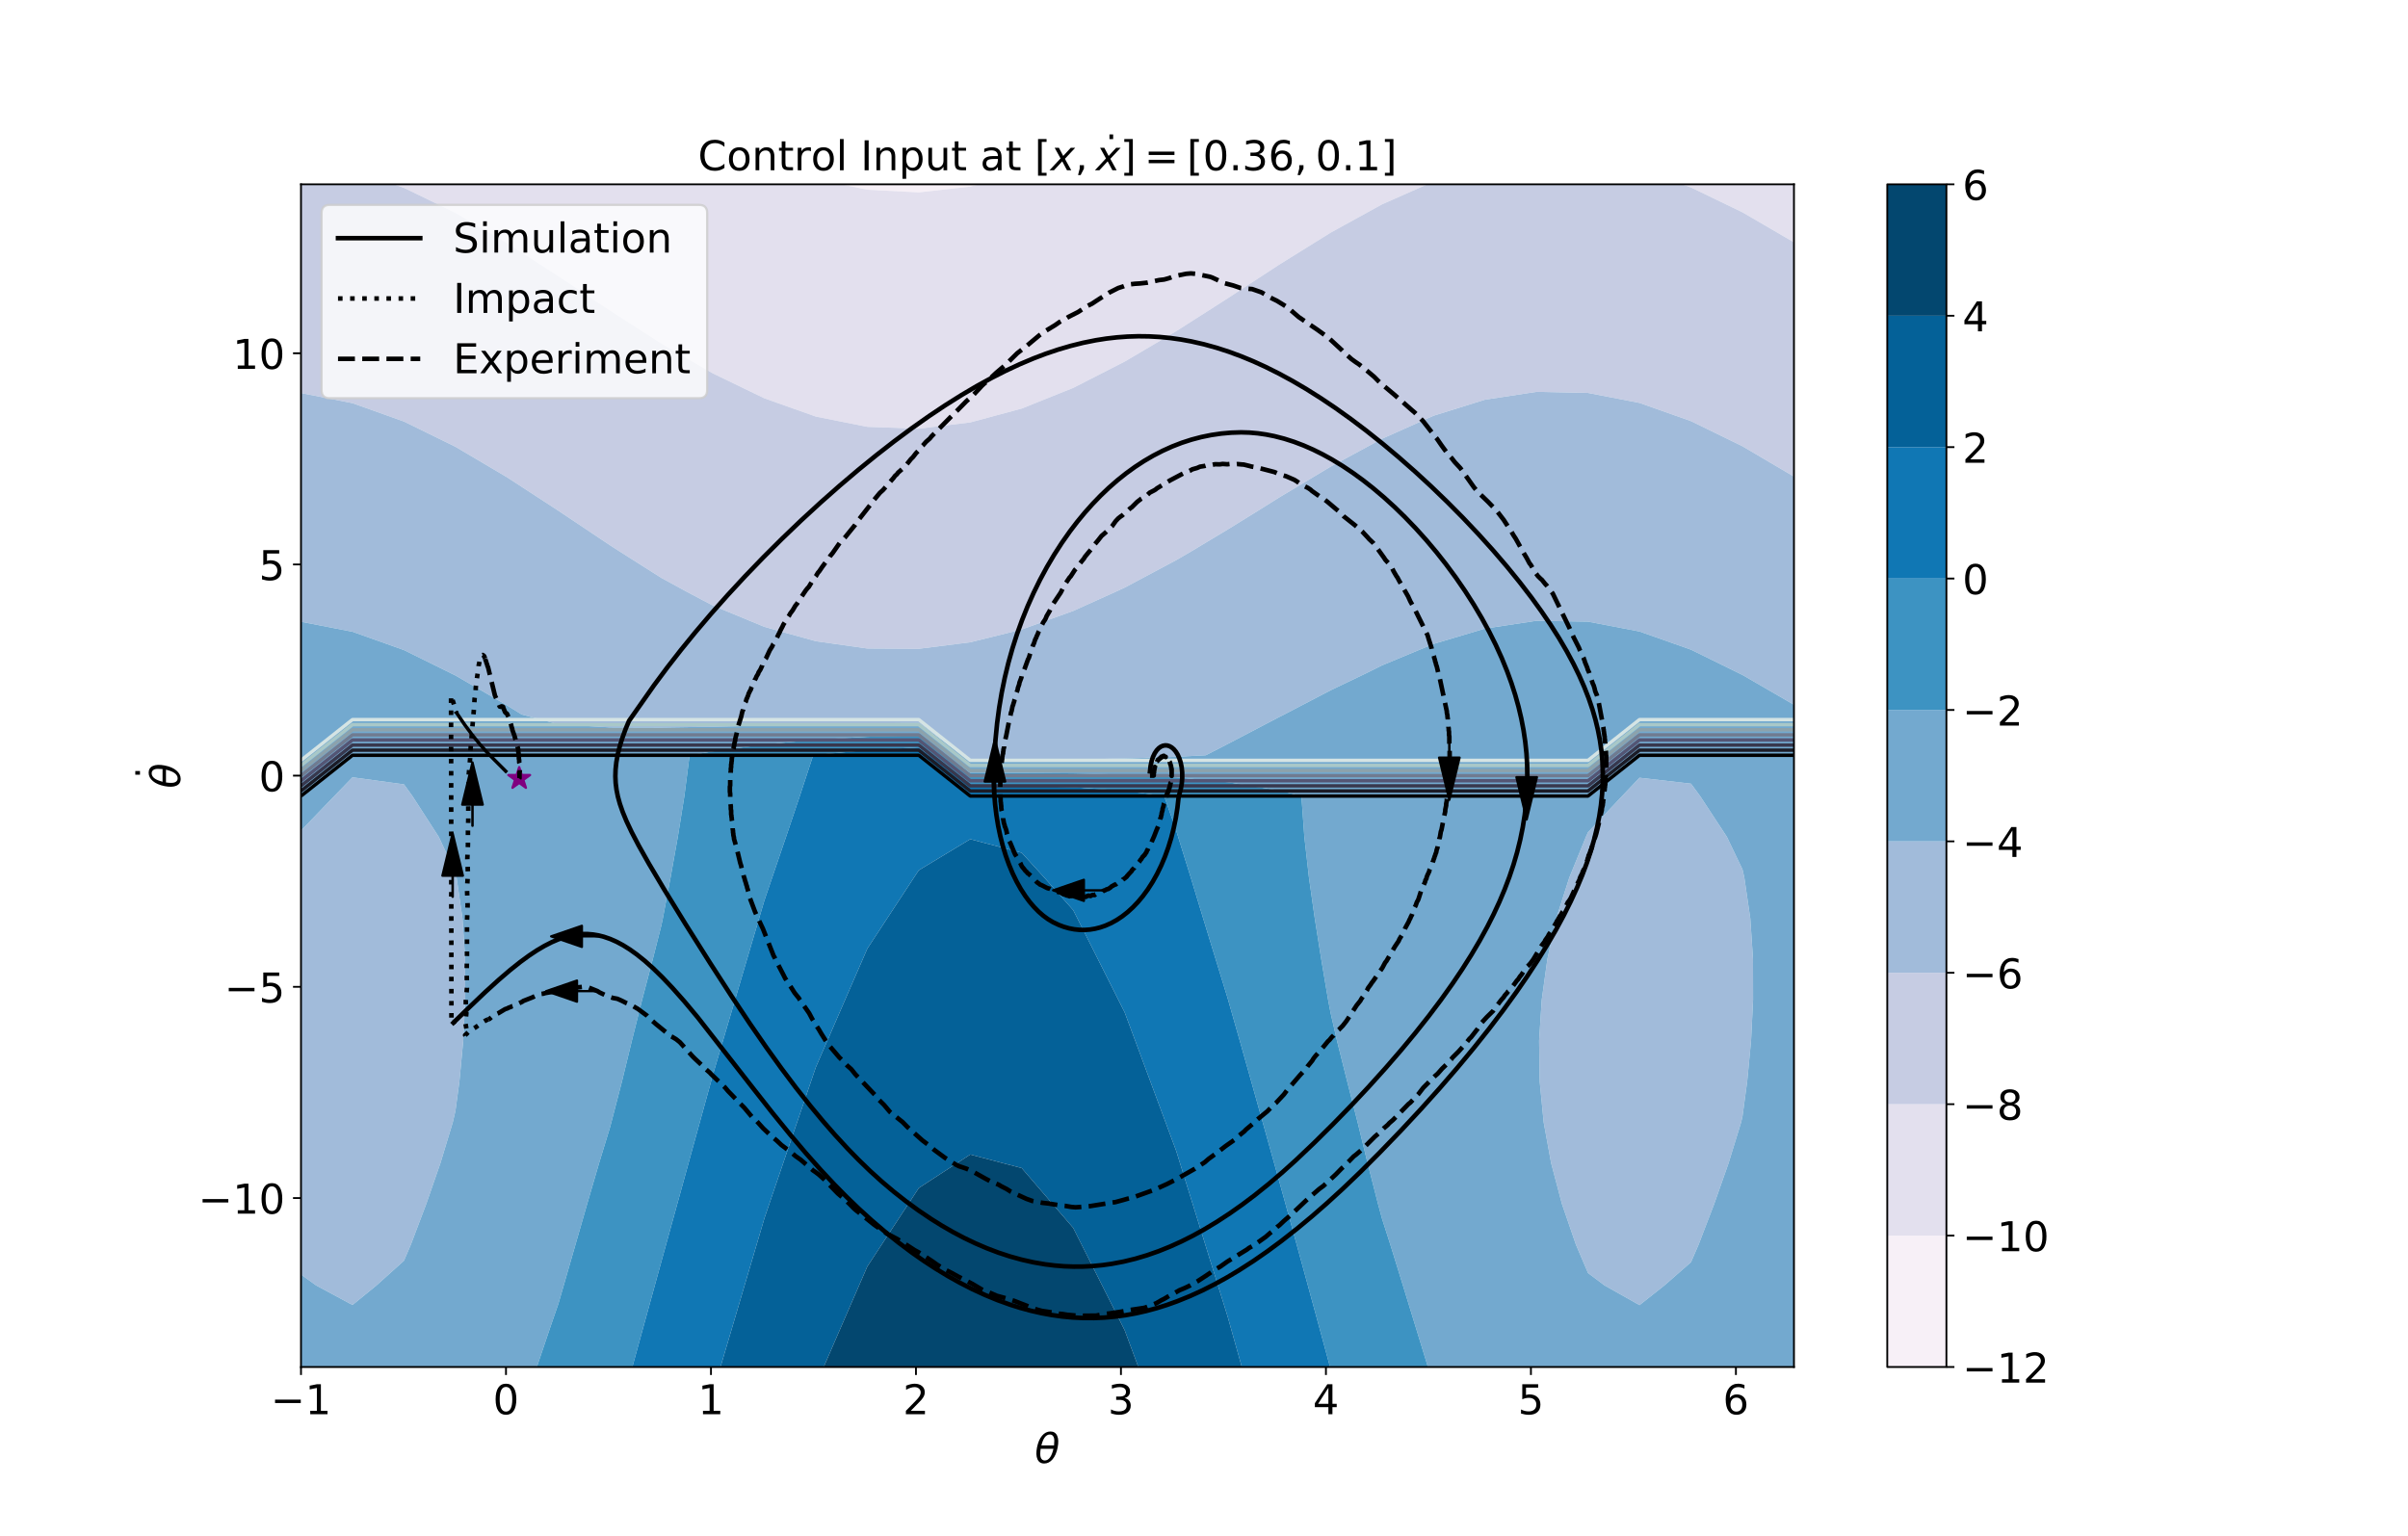 <?xml version="1.0" encoding="utf-8" standalone="no"?>
<!DOCTYPE svg PUBLIC "-//W3C//DTD SVG 1.1//EN"
  "http://www.w3.org/Graphics/SVG/1.1/DTD/svg11.dtd">
<!-- Created with matplotlib (https://matplotlib.org/) -->
<svg height="672.48pt" version="1.1" viewBox="0 0 1054.08 672.48" width="1054.08pt" xmlns="http://www.w3.org/2000/svg" xmlns:xlink="http://www.w3.org/1999/xlink">
 <defs>
  <style type="text/css">
*{stroke-linecap:butt;stroke-linejoin:round;}
  </style>
 </defs>
 <g id="figure_1">
  <g id="patch_1">
   <path d="M 0 672.48 
L 1054.08 672.48 
L 1054.08 0 
L 0 0 
z
" style="fill:#ffffff;"/>
  </g>
  <g id="axes_1">
   <g id="patch_2">
    <path d="M 131.76 598.507 
L 785.29 598.507 
L 785.29 80.698 
L 131.76 80.698 
z
" style="fill:#ffffff;"/>
   </g>
   <g id="PathCollection_1">
    <path clip-path="url(#pb184d9412d)" d="M 379.651 83.067 
L 402.186 84.218 
L 424.722 81.707 
L 428.504 80.698 
L 424.722 80.698 
L 402.186 80.698 
L 379.651 80.698 
L 368.404 80.698 
z
" style="fill:#f7f0f7;"/>
   </g>
   <g id="PathCollection_2">
    <path clip-path="url(#pb184d9412d)" d="M 334.58 174.383 
L 357.115 182.38 
L 379.651 186.879 
L 402.186 187.692 
L 424.722 184.942 
L 447.257 178.87 
L 469.428 169.975 
L 469.793 169.828 
L 492.328 158.306 
L 502.833 152.12 
L 514.864 144.996 
L 531.694 134.264 
L 537.399 130.601 
L 559.136 116.409 
L 559.935 115.886 
L 582.47 101.858 
L 588.472 98.553 
L 605.006 89.454 
L 624.784 80.698 
L 605.006 80.698 
L 582.47 80.698 
L 559.935 80.698 
L 537.399 80.698 
L 514.864 80.698 
L 492.328 80.698 
L 469.793 80.698 
L 447.257 80.698 
L 428.504 80.698 
L 424.722 81.707 
L 402.186 84.218 
L 379.651 83.067 
L 368.404 80.698 
L 357.115 80.698 
L 334.58 80.698 
L 312.044 80.698 
L 289.509 80.698 
L 266.973 80.698 
L 244.438 80.698 
L 221.902 80.698 
L 199.367 80.698 
L 176.831 80.698 
L 172.437 80.698 
L 176.831 82.248 
L 199.367 93.18 
L 208.562 98.553 
L 221.902 106.355 
L 237.477 116.409 
L 244.438 120.906 
L 264.52 134.264 
L 266.973 135.897 
L 289.509 150.386 
L 292.492 152.12 
L 312.044 163.478 
L 325.464 169.975 
z
" style="fill:#e3e0ee;"/>
    <path clip-path="url(#pb184d9412d)" d="M 785.29 106.1 
L 785.29 98.553 
L 785.29 80.698 
L 762.754 80.698 
L 740.219 80.698 
L 736.287 80.698 
L 740.219 82.075 
L 762.754 92.958 
L 772.353 98.553 
z
" style="fill:#e3e0ee;"/>
   </g>
   <g id="PathCollection_3">
    <path clip-path="url(#pb184d9412d)" d="M 357.115 280.729 
L 379.651 283.927 
L 402.186 284.05 
L 424.722 281.207 
L 441.268 277.108 
L 447.257 275.603 
L 469.793 267.476 
L 488.004 259.253 
L 492.328 257.259 
L 514.864 245.24 
L 521.469 241.397 
L 537.399 231.831 
L 550.788 223.542 
L 559.935 217.807 
L 580.171 205.686 
L 582.47 204.297 
L 605.006 192.081 
L 614.535 187.831 
L 627.541 182.002 
L 650.077 174.977 
L 672.612 171.563 
L 695.148 172.038 
L 717.683 176.403 
L 740.219 184.375 
L 747.291 187.831 
L 762.754 195.383 
L 780.226 205.686 
L 785.29 208.673 
L 785.29 205.686 
L 785.29 187.831 
L 785.29 169.975 
L 785.29 152.12 
L 785.29 134.264 
L 785.29 116.409 
L 785.29 106.1 
L 772.353 98.553 
L 762.754 92.958 
L 740.219 82.075 
L 736.287 80.698 
L 717.683 80.698 
L 695.148 80.698 
L 672.612 80.698 
L 650.077 80.698 
L 627.541 80.698 
L 624.784 80.698 
L 605.006 89.454 
L 588.472 98.553 
L 582.47 101.858 
L 559.935 115.886 
L 559.136 116.409 
L 537.399 130.601 
L 531.694 134.264 
L 514.864 144.996 
L 502.833 152.12 
L 492.328 158.306 
L 469.793 169.828 
L 469.428 169.975 
L 447.257 178.87 
L 424.722 184.942 
L 402.186 187.692 
L 379.651 186.879 
L 357.115 182.38 
L 334.58 174.383 
L 325.464 169.975 
L 312.044 163.478 
L 292.492 152.12 
L 289.509 150.386 
L 266.973 135.897 
L 264.52 134.264 
L 244.438 120.906 
L 237.477 116.409 
L 221.902 106.355 
L 208.562 98.553 
L 199.367 93.18 
L 176.831 82.248 
L 172.437 80.698 
L 154.296 80.698 
L 131.76 80.698 
L 131.76 98.553 
L 131.76 116.409 
L 131.76 134.264 
L 131.76 152.12 
L 131.76 169.975 
L 131.76 172.083 
L 154.296 176.517 
L 176.831 184.551 
L 183.515 187.831 
L 199.367 195.607 
L 216.416 205.686 
L 221.902 208.93 
L 244.324 223.542 
L 244.438 223.616 
L 266.973 238.689 
L 271.178 241.397 
L 289.509 253.024 
L 300.918 259.253 
L 312.044 265.114 
L 334.58 274.431 
L 344.012 277.108 
z
" style="fill:#c6cce3;"/>
   </g>
   <g id="PathCollection_4">
    <path clip-path="url(#pb184d9412d)" d="M 154.296 571.357 
L 164.785 562.796 
L 176.831 551.969 
L 179.843 544.941 
L 186.606 527.085 
L 192.803 509.23 
L 198.213 491.374 
L 199.367 486.348 
L 201.099 473.519 
L 202.781 455.663 
L 203.66 437.808 
L 203.629 419.952 
L 202.446 402.097 
L 199.864 384.241 
L 199.367 381.995 
L 192.049 366.386 
L 180.524 348.53 
L 176.831 343.415 
L 154.296 340.334 
L 146.342 348.53 
L 131.76 363.671 
L 131.76 366.386 
L 131.76 384.241 
L 131.76 402.097 
L 131.76 419.952 
L 131.76 437.808 
L 131.76 455.663 
L 131.76 473.519 
L 131.76 491.374 
L 131.76 509.23 
L 131.76 527.085 
L 131.76 544.941 
L 131.76 558.017 
L 138.391 562.796 
z
" style="fill:#a1bbda;"/>
    <path clip-path="url(#pb184d9412d)" d="M 717.683 571.414 
L 728.574 562.796 
L 740.219 552.615 
L 743.537 544.941 
L 750.392 527.085 
L 756.677 509.23 
L 762.165 491.374 
L 762.754 488.812 
L 764.813 473.519 
L 766.51 455.663 
L 767.397 437.808 
L 767.366 419.952 
L 766.171 402.097 
L 763.564 384.241 
L 762.754 380.639 
L 755.922 366.386 
L 744.197 348.53 
L 740.219 343.117 
L 717.683 340.523 
L 710.07 348.53 
L 695.148 364.351 
L 694.238 366.386 
L 686.945 384.241 
L 681.24 402.097 
L 677.347 419.952 
L 674.875 437.808 
L 673.725 455.663 
L 673.983 473.519 
L 675.724 491.374 
L 678.99 509.23 
L 683.712 527.085 
L 689.845 544.941 
L 695.148 557.368 
L 702.374 562.796 
z
" style="fill:#a1bbda;"/>
    <path clip-path="url(#pb184d9412d)" d="M 424.722 333.106 
L 447.257 332.845 
L 469.793 332.515 
L 492.328 332.063 
L 514.864 331.344 
L 527.803 330.675 
L 537.399 325.743 
L 559.935 313.941 
L 562.153 312.819 
L 582.47 302.218 
L 597.621 294.964 
L 605.006 291.296 
L 627.541 281.916 
L 643.705 277.108 
L 650.077 275.191 
L 672.612 271.787 
L 695.148 272.169 
L 717.683 276.478 
L 719.461 277.108 
L 740.219 284.442 
L 761.624 294.964 
L 762.754 295.514 
L 785.29 308.567 
L 785.29 294.964 
L 785.29 277.108 
L 785.29 259.253 
L 785.29 241.397 
L 785.29 223.542 
L 785.29 208.673 
L 780.226 205.686 
L 762.754 195.383 
L 747.291 187.831 
L 740.219 184.375 
L 717.683 176.403 
L 695.148 172.038 
L 672.612 171.563 
L 650.077 174.977 
L 627.541 182.002 
L 614.535 187.831 
L 605.006 192.081 
L 582.47 204.297 
L 580.171 205.686 
L 559.935 217.807 
L 550.788 223.542 
L 537.399 231.831 
L 521.469 241.397 
L 514.864 245.24 
L 492.328 257.259 
L 488.004 259.253 
L 469.793 267.476 
L 447.257 275.603 
L 441.268 277.108 
L 424.722 281.207 
L 402.186 284.05 
L 379.651 283.927 
L 357.115 280.729 
L 344.012 277.108 
L 334.58 274.431 
L 312.044 265.114 
L 300.918 259.253 
L 289.509 253.024 
L 271.178 241.397 
L 266.973 238.689 
L 244.438 223.616 
L 244.324 223.542 
L 221.902 208.93 
L 216.416 205.686 
L 199.367 195.607 
L 183.515 187.831 
L 176.831 184.551 
L 154.296 176.517 
L 131.76 172.083 
L 131.76 187.831 
L 131.76 205.686 
L 131.76 223.542 
L 131.76 241.397 
L 131.76 259.253 
L 131.76 272.213 
L 154.296 276.592 
L 155.74 277.108 
L 176.831 284.618 
L 197.785 294.964 
L 199.367 295.737 
L 221.902 308.815 
L 228.376 312.819 
L 244.438 317.121 
L 266.973 318.455 
L 289.509 318.525 
L 312.044 318.18 
L 334.58 317.679 
L 357.115 317.173 
L 379.651 316.79 
L 402.186 316.499 
L 421.43 330.675 
z
" style="fill:#a1bbda;"/>
   </g>
   <g id="PathCollection_5">
    <path clip-path="url(#pb184d9412d)" d="M 154.296 598.507 
L 176.831 598.507 
L 199.367 598.507 
L 221.902 598.507 
L 235.003 598.507 
L 241.041 580.652 
L 244.438 570.813 
L 246.767 562.796 
L 251.904 544.941 
L 257.043 527.085 
L 262.254 509.23 
L 266.973 493.79 
L 267.623 491.374 
L 272.255 473.519 
L 276.596 455.663 
L 281.072 437.808 
L 285.758 419.952 
L 289.509 405.16 
L 290.156 402.097 
L 293.529 384.241 
L 296.721 366.386 
L 299.58 348.53 
L 301.874 330.675 
L 312.044 328.981 
L 334.58 325.936 
L 357.115 323.848 
L 379.651 322.59 
L 402.186 321.878 
L 414.128 330.675 
L 424.722 338.5 
L 447.257 338.422 
L 469.793 338.602 
L 492.328 339.166 
L 514.864 340.374 
L 537.399 342.473 
L 559.935 346.104 
L 569.675 348.53 
L 570.964 366.386 
L 572.98 384.241 
L 575.523 402.097 
L 578.35 419.952 
L 581.372 437.808 
L 582.47 443.592 
L 585.251 455.663 
L 589.726 473.519 
L 594.278 491.374 
L 598.644 509.23 
L 603.205 527.085 
L 605.006 533.709 
L 608.601 544.941 
L 614.117 562.796 
L 619.583 580.652 
L 625.057 598.507 
L 627.541 598.507 
L 650.077 598.507 
L 672.612 598.507 
L 695.148 598.507 
L 717.683 598.507 
L 740.219 598.507 
L 762.754 598.507 
L 785.29 598.507 
L 785.29 580.652 
L 785.29 562.796 
L 785.29 544.941 
L 785.29 527.085 
L 785.29 509.23 
L 785.29 491.374 
L 785.29 473.519 
L 785.29 455.663 
L 785.29 437.808 
L 785.29 419.952 
L 785.29 402.097 
L 785.29 384.241 
L 785.29 366.386 
L 785.29 348.53 
L 785.29 330.675 
L 785.29 312.819 
L 785.29 308.567 
L 762.754 295.514 
L 761.624 294.964 
L 740.219 284.442 
L 719.461 277.108 
L 717.683 276.478 
L 695.148 272.169 
L 672.612 271.787 
L 650.077 275.191 
L 643.705 277.108 
L 627.541 281.916 
L 605.006 291.296 
L 597.621 294.964 
L 582.47 302.218 
L 562.153 312.819 
L 559.935 313.941 
L 537.399 325.743 
L 527.803 330.675 
L 514.864 331.344 
L 492.328 332.063 
L 469.793 332.515 
L 447.257 332.845 
L 424.722 333.106 
L 421.43 330.675 
L 402.186 316.499 
L 379.651 316.79 
L 357.115 317.173 
L 334.58 317.679 
L 312.044 318.18 
L 289.509 318.525 
L 266.973 318.455 
L 244.438 317.121 
L 228.376 312.819 
L 221.902 308.815 
L 199.367 295.737 
L 197.785 294.964 
L 176.831 284.618 
L 155.74 277.108 
L 154.296 276.592 
L 131.76 272.213 
L 131.76 277.108 
L 131.76 294.964 
L 131.76 312.819 
L 131.76 330.675 
L 131.76 348.53 
L 131.76 363.671 
L 146.342 348.53 
L 154.296 340.334 
L 176.831 343.415 
L 180.524 348.53 
L 192.049 366.386 
L 199.367 381.995 
L 199.864 384.241 
L 202.446 402.097 
L 203.629 419.952 
L 203.66 437.808 
L 202.781 455.663 
L 201.099 473.519 
L 199.367 486.348 
L 198.213 491.374 
L 192.803 509.23 
L 186.606 527.085 
L 179.843 544.941 
L 176.831 551.969 
L 164.785 562.796 
L 154.296 571.357 
L 138.391 562.796 
L 131.76 558.017 
L 131.76 562.796 
L 131.76 580.652 
L 131.76 598.507 
z
M 702.374 562.796 
L 695.148 557.368 
L 689.845 544.941 
L 683.712 527.085 
L 678.99 509.23 
L 675.724 491.374 
L 673.983 473.519 
L 673.725 455.663 
L 674.875 437.808 
L 677.347 419.952 
L 681.24 402.097 
L 686.945 384.241 
L 694.238 366.386 
L 695.148 364.351 
L 710.07 348.53 
L 717.683 340.523 
L 740.219 343.117 
L 744.197 348.53 
L 755.922 366.386 
L 762.754 380.639 
L 763.564 384.241 
L 766.171 402.097 
L 767.366 419.952 
L 767.397 437.808 
L 766.51 455.663 
L 764.813 473.519 
L 762.754 488.812 
L 762.165 491.374 
L 756.677 509.23 
L 750.392 527.085 
L 743.537 544.941 
L 740.219 552.615 
L 728.574 562.796 
L 717.683 571.414 
z
" style="fill:#73a9cf;"/>
   </g>
   <g id="PathCollection_6">
    <path clip-path="url(#pb184d9412d)" d="M 244.438 598.507 
L 266.973 598.507 
L 276.812 598.507 
L 281.724 580.652 
L 286.635 562.796 
L 289.509 552.359 
L 291.555 544.941 
L 296.481 527.085 
L 301.407 509.23 
L 306.332 491.374 
L 311.258 473.519 
L 312.044 470.672 
L 316.474 455.663 
L 321.745 437.808 
L 327.016 419.952 
L 332.286 402.097 
L 334.58 394.328 
L 338.013 384.241 
L 344.09 366.386 
L 350.107 348.53 
L 355.967 330.675 
L 357.115 330.522 
L 379.651 328.39 
L 402.186 327.257 
L 406.825 330.675 
L 424.722 343.894 
L 447.257 343.999 
L 469.793 344.689 
L 492.328 346.27 
L 509.608 348.53 
L 514.864 363.654 
L 515.707 366.386 
L 521.258 384.241 
L 526.667 402.097 
L 532.137 419.952 
L 537.399 437.116 
L 537.597 437.808 
L 542.696 455.663 
L 547.733 473.519 
L 552.74 491.374 
L 557.739 509.23 
L 559.935 517.077 
L 562.705 527.085 
L 567.618 544.941 
L 572.502 562.796 
L 577.367 580.652 
L 582.212 598.507 
L 582.47 598.507 
L 605.006 598.507 
L 625.057 598.507 
L 619.583 580.652 
L 614.117 562.796 
L 608.601 544.941 
L 605.006 533.709 
L 603.205 527.085 
L 598.644 509.23 
L 594.278 491.374 
L 589.726 473.519 
L 585.251 455.663 
L 582.47 443.592 
L 581.372 437.808 
L 578.35 419.952 
L 575.523 402.097 
L 572.98 384.241 
L 570.964 366.386 
L 569.675 348.53 
L 559.935 346.104 
L 537.399 342.473 
L 514.864 340.374 
L 492.328 339.166 
L 469.793 338.602 
L 447.257 338.422 
L 424.722 338.5 
L 414.128 330.675 
L 402.186 321.878 
L 379.651 322.59 
L 357.115 323.848 
L 334.58 325.936 
L 312.044 328.981 
L 301.874 330.675 
L 299.58 348.53 
L 296.721 366.386 
L 293.529 384.241 
L 290.156 402.097 
L 289.509 405.16 
L 285.758 419.952 
L 281.072 437.808 
L 276.596 455.663 
L 272.255 473.519 
L 267.623 491.374 
L 266.973 493.79 
L 262.254 509.23 
L 257.043 527.085 
L 251.904 544.941 
L 246.767 562.796 
L 244.438 570.813 
L 241.041 580.652 
L 235.003 598.507 
z
" style="fill:#3d93c2;"/>
   </g>
   <g id="PathCollection_7">
    <path clip-path="url(#pb184d9412d)" d="M 289.509 598.507 
L 312.044 598.507 
L 315.387 598.507 
L 320.658 580.652 
L 325.929 562.796 
L 331.199 544.941 
L 334.58 533.49 
L 336.76 527.085 
L 342.837 509.23 
L 348.914 491.374 
L 354.992 473.519 
L 357.115 467.281 
L 362.158 455.663 
L 369.907 437.808 
L 377.657 419.952 
L 379.651 415.36 
L 388.346 402.097 
L 400.06 384.241 
L 402.186 381.022 
L 424.722 367.41 
L 447.257 373.367 
L 457.146 384.241 
L 469.793 398.491 
L 471.616 402.097 
L 480.598 419.952 
L 489.578 437.808 
L 492.328 443.276 
L 496.934 455.663 
L 503.574 473.519 
L 510.214 491.374 
L 514.864 503.879 
L 516.525 509.23 
L 522.068 527.085 
L 527.61 544.941 
L 533.153 562.796 
L 537.399 576.474 
L 538.576 580.652 
L 543.603 598.507 
L 559.935 598.507 
L 582.212 598.507 
L 577.367 580.652 
L 572.502 562.796 
L 567.618 544.941 
L 562.705 527.085 
L 559.935 517.077 
L 557.739 509.23 
L 552.74 491.374 
L 547.733 473.519 
L 542.696 455.663 
L 537.597 437.808 
L 537.399 437.116 
L 532.137 419.952 
L 526.667 402.097 
L 521.258 384.241 
L 515.707 366.386 
L 514.864 363.654 
L 509.608 348.53 
L 492.328 346.27 
L 469.793 344.689 
L 447.257 343.999 
L 424.722 343.894 
L 406.825 330.675 
L 402.186 327.257 
L 379.651 328.39 
L 357.115 330.522 
L 355.967 330.675 
L 350.107 348.53 
L 344.09 366.386 
L 338.013 384.241 
L 334.58 394.328 
L 332.286 402.097 
L 327.016 419.952 
L 321.745 437.808 
L 316.474 455.663 
L 312.044 470.672 
L 311.258 473.519 
L 306.332 491.374 
L 301.407 509.23 
L 296.481 527.085 
L 291.555 544.941 
L 289.509 552.359 
L 286.635 562.796 
L 281.724 580.652 
L 276.812 598.507 
z
" style="fill:#1077b4;"/>
   </g>
   <g id="PathCollection_8">
    <path clip-path="url(#pb184d9412d)" d="M 334.58 598.507 
L 357.115 598.507 
L 360.559 598.507 
L 368.309 580.652 
L 376.059 562.796 
L 379.651 554.522 
L 385.932 544.941 
L 397.638 527.085 
L 402.186 520.148 
L 418.956 509.23 
L 424.722 505.476 
L 438.933 509.23 
L 447.257 511.428 
L 460.723 527.085 
L 469.793 537.63 
L 473.469 544.941 
L 482.449 562.796 
L 491.43 580.652 
L 492.328 582.438 
L 498.303 598.507 
L 514.864 598.507 
L 537.399 598.507 
L 543.603 598.507 
L 538.576 580.652 
L 537.399 576.474 
L 533.153 562.796 
L 527.61 544.941 
L 522.068 527.085 
L 516.525 509.23 
L 514.864 503.879 
L 510.214 491.374 
L 503.574 473.519 
L 496.934 455.663 
L 492.328 443.276 
L 489.578 437.808 
L 480.598 419.952 
L 471.616 402.097 
L 469.793 398.491 
L 457.146 384.241 
L 447.257 373.367 
L 424.722 367.41 
L 402.186 381.022 
L 400.06 384.241 
L 388.346 402.097 
L 379.651 415.36 
L 377.657 419.952 
L 369.907 437.808 
L 362.158 455.663 
L 357.115 467.281 
L 354.992 473.519 
L 348.914 491.374 
L 342.837 509.23 
L 336.76 527.085 
L 334.58 533.49 
L 331.199 544.941 
L 325.929 562.796 
L 320.658 580.652 
L 315.387 598.507 
z
" style="fill:#046198;"/>
   </g>
   <g id="PathCollection_9">
    <path clip-path="url(#pb184d9412d)" d="M 379.651 598.507 
L 402.186 598.507 
L 424.722 598.507 
L 447.257 598.507 
L 469.793 598.507 
L 492.328 598.507 
L 498.303 598.507 
L 492.328 582.438 
L 491.43 580.652 
L 482.449 562.796 
L 473.469 544.941 
L 469.793 537.63 
L 460.723 527.085 
L 447.257 511.428 
L 438.933 509.23 
L 424.722 505.476 
L 418.956 509.23 
L 402.186 520.148 
L 397.638 527.085 
L 385.932 544.941 
L 379.651 554.522 
L 376.059 562.796 
L 368.309 580.652 
L 360.559 598.507 
z
" style="fill:#03476f;"/>
   </g>
   <g id="LineCollection_1">
    <path clip-path="url(#pb184d9412d)" d="M 131.76 348.53 
L 154.296 330.675 
L 176.831 330.675 
L 199.367 330.675 
L 221.902 330.675 
L 244.438 330.675 
L 266.973 330.675 
L 289.509 330.675 
L 312.044 330.675 
L 334.58 330.675 
L 357.115 330.675 
L 379.651 330.675 
L 402.186 330.675 
L 424.722 348.53 
L 447.257 348.53 
L 469.793 348.53 
L 492.328 348.53 
L 514.864 348.53 
L 537.399 348.53 
L 559.935 348.53 
L 582.47 348.53 
L 605.006 348.53 
L 627.541 348.53 
L 650.077 348.53 
L 672.612 348.53 
L 695.148 348.53 
L 717.683 330.675 
L 740.219 330.675 
L 762.754 330.675 
L 785.29 330.675 
" style="fill:none;stroke:#000000;stroke-width:1.5;"/>
   </g>
   <g id="LineCollection_2">
    <path clip-path="url(#pb184d9412d)" d="M 131.76 346.298 
L 151.479 330.675 
L 154.296 328.443 
L 176.831 328.443 
L 199.367 328.443 
L 221.902 328.443 
L 244.438 328.443 
L 266.973 328.443 
L 289.509 328.443 
L 312.044 328.443 
L 334.58 328.443 
L 357.115 328.443 
L 379.651 328.443 
L 402.186 328.443 
L 405.003 330.675 
L 424.722 346.298 
L 447.257 346.298 
L 469.793 346.298 
L 492.328 346.298 
L 514.864 346.298 
L 537.399 346.298 
L 559.935 346.298 
L 582.47 346.298 
L 605.006 346.298 
L 627.541 346.298 
L 650.077 346.298 
L 672.612 346.298 
L 695.148 346.298 
L 714.866 330.675 
L 717.683 328.443 
L 740.219 328.443 
L 762.754 328.443 
L 785.29 328.443 
" style="fill:none;stroke:#1c1c27;stroke-width:1.5;"/>
   </g>
   <g id="LineCollection_3">
    <path clip-path="url(#pb184d9412d)" d="M 131.76 344.066 
L 148.662 330.675 
L 154.296 326.211 
L 176.831 326.211 
L 199.367 326.211 
L 221.902 326.211 
L 244.438 326.211 
L 266.973 326.211 
L 289.509 326.211 
L 312.044 326.211 
L 334.58 326.211 
L 357.115 326.211 
L 379.651 326.211 
L 402.186 326.211 
L 407.82 330.675 
L 424.722 344.066 
L 447.257 344.066 
L 469.793 344.066 
L 492.328 344.066 
L 514.864 344.066 
L 537.399 344.066 
L 559.935 344.066 
L 582.47 344.066 
L 605.006 344.066 
L 627.541 344.066 
L 650.077 344.066 
L 672.612 344.066 
L 695.148 344.066 
L 712.049 330.675 
L 717.683 326.211 
L 740.219 326.211 
L 762.754 326.211 
L 785.29 326.211 
" style="fill:none;stroke:#38384e;stroke-width:1.5;"/>
   </g>
   <g id="LineCollection_4">
    <path clip-path="url(#pb184d9412d)" d="M 131.76 341.834 
L 145.845 330.675 
L 154.296 323.979 
L 176.831 323.979 
L 199.367 323.979 
L 221.902 323.979 
L 244.438 323.979 
L 266.973 323.979 
L 289.509 323.979 
L 312.044 323.979 
L 334.58 323.979 
L 357.115 323.979 
L 379.651 323.979 
L 402.186 323.979 
L 410.637 330.675 
L 424.722 341.834 
L 447.257 341.834 
L 469.793 341.834 
L 492.328 341.834 
L 514.864 341.834 
L 537.399 341.834 
L 559.935 341.834 
L 582.47 341.834 
L 605.006 341.834 
L 627.541 341.834 
L 650.077 341.834 
L 672.612 341.834 
L 695.148 341.834 
L 709.232 330.675 
L 717.683 323.979 
L 740.219 323.979 
L 762.754 323.979 
L 785.29 323.979 
" style="fill:none;stroke:#545574;stroke-width:1.5;"/>
   </g>
   <g id="LineCollection_5">
    <path clip-path="url(#pb184d9412d)" d="M 131.76 339.602 
L 143.028 330.675 
L 154.296 321.747 
L 176.831 321.747 
L 199.367 321.747 
L 221.902 321.747 
L 244.438 321.747 
L 266.973 321.747 
L 289.509 321.747 
L 312.044 321.747 
L 334.58 321.747 
L 357.115 321.747 
L 379.651 321.747 
L 402.186 321.747 
L 413.454 330.675 
L 424.722 339.602 
L 447.257 339.602 
L 469.793 339.602 
L 492.328 339.602 
L 514.864 339.602 
L 537.399 339.602 
L 559.935 339.602 
L 582.47 339.602 
L 605.006 339.602 
L 627.541 339.602 
L 650.077 339.602 
L 672.612 339.602 
L 695.148 339.602 
L 706.415 330.675 
L 717.683 321.747 
L 740.219 321.747 
L 762.754 321.747 
L 785.29 321.747 
" style="fill:none;stroke:#707b90;stroke-width:1.5;"/>
   </g>
   <g id="LineCollection_6">
    <path clip-path="url(#pb184d9412d)" d="M 131.76 337.37 
L 140.211 330.675 
L 154.296 319.515 
L 176.831 319.515 
L 199.367 319.515 
L 221.902 319.515 
L 244.438 319.515 
L 266.973 319.515 
L 289.509 319.515 
L 312.044 319.515 
L 334.58 319.515 
L 357.115 319.515 
L 379.651 319.515 
L 402.186 319.515 
L 416.271 330.675 
L 424.722 337.37 
L 447.257 337.37 
L 469.793 337.37 
L 492.328 337.37 
L 514.864 337.37 
L 537.399 337.37 
L 559.935 337.37 
L 582.47 337.37 
L 605.006 337.37 
L 627.541 337.37 
L 650.077 337.37 
L 672.612 337.37 
L 695.148 337.37 
L 703.598 330.675 
L 717.683 319.515 
L 740.219 319.515 
L 762.754 319.515 
L 785.29 319.515 
" style="fill:none;stroke:#8ca2ac;stroke-width:1.5;"/>
   </g>
   <g id="LineCollection_7">
    <path clip-path="url(#pb184d9412d)" d="M 131.76 335.139 
L 137.394 330.675 
L 154.296 317.283 
L 176.831 317.283 
L 199.367 317.283 
L 221.902 317.283 
L 244.438 317.283 
L 266.973 317.283 
L 289.509 317.283 
L 312.044 317.283 
L 334.58 317.283 
L 357.115 317.283 
L 379.651 317.283 
L 402.186 317.283 
L 419.088 330.675 
L 424.722 335.139 
L 447.257 335.139 
L 469.793 335.139 
L 492.328 335.139 
L 514.864 335.139 
L 537.399 335.139 
L 559.935 335.139 
L 582.47 335.139 
L 605.006 335.139 
L 627.541 335.139 
L 650.077 335.139 
L 672.612 335.139 
L 695.148 335.139 
L 700.781 330.675 
L 717.683 317.283 
L 740.219 317.283 
L 762.754 317.283 
L 785.29 317.283 
" style="fill:none;stroke:#a9c8c8;stroke-width:1.5;"/>
   </g>
   <g id="LineCollection_8">
    <path clip-path="url(#pb184d9412d)" d="M 131.76 332.907 
L 134.577 330.675 
L 154.296 315.051 
L 176.831 315.051 
L 199.367 315.051 
L 221.902 315.051 
L 244.438 315.051 
L 266.973 315.051 
L 289.509 315.051 
L 312.044 315.051 
L 334.58 315.051 
L 357.115 315.051 
L 379.651 315.051 
L 402.186 315.051 
L 421.905 330.675 
L 424.722 332.907 
L 447.257 332.907 
L 469.793 332.907 
L 492.328 332.907 
L 514.864 332.907 
L 537.399 332.907 
L 559.935 332.907 
L 582.47 332.907 
L 605.006 332.907 
L 627.541 332.907 
L 650.077 332.907 
L 672.612 332.907 
L 695.148 332.907 
L 697.965 330.675 
L 717.683 315.051 
L 740.219 315.051 
L 762.754 315.051 
L 785.29 315.051 
" style="fill:none;stroke:#d5e4e4;stroke-width:1.5;"/>
   </g>
   <g id="LineCollection_9"/>
   <g id="patch_3">
    <path clip-path="url(#pb184d9412d)" d="M 435.524 323.683 
L 440.011 342.176 
L 435.569 342.176 
L 435.569 351.423 
L 435.479 351.423 
L 435.479 342.176 
L 431.038 342.176 
z
" style="stroke:#000000;stroke-linejoin:miter;"/>
   </g>
   <g id="patch_4">
    <path clip-path="url(#pb184d9412d)" d="M 668.287 358.763 
L 663.801 340.27 
L 668.243 340.27 
L 668.243 331.023 
L 668.332 331.023 
L 668.332 340.27 
L 672.774 340.27 
z
" style="stroke:#000000;stroke-linejoin:miter;"/>
   </g>
   <g id="patch_5">
    <path clip-path="url(#pb184d9412d)" d="M 241.258 409.962 
L 254.717 405.339 
L 254.717 409.953 
L 263.69 409.953 
L 263.69 409.971 
L 254.717 409.971 
L 254.717 414.585 
z
" style="stroke:#000000;stroke-linejoin:miter;"/>
   </g>
   <g id="patch_6">
    <path clip-path="url(#pb184d9412d)" d="M 198.141 364.902 
L 202.628 383.395 
L 198.186 383.395 
L 198.186 392.642 
L 198.096 392.642 
L 198.096 383.395 
L 193.654 383.395 
z
" style="stroke:#000000;stroke-linejoin:miter;"/>
   </g>
   <g id="patch_7">
    <path clip-path="url(#pb184d9412d)" d="M 460.999 389.813 
L 474.459 385.19 
L 474.459 389.804 
L 483.432 389.804 
L 483.432 389.822 
L 474.459 389.822 
L 474.459 394.436 
z
" style="stroke:#000000;stroke-linejoin:miter;"/>
   </g>
   <g id="patch_8">
    <path clip-path="url(#pb184d9412d)" d="M 634.429 350.202 
L 629.943 331.709 
L 634.385 331.709 
L 634.385 322.462 
L 634.474 322.462 
L 634.474 331.709 
L 638.916 331.709 
z
" style="stroke:#000000;stroke-linejoin:miter;"/>
   </g>
   <g id="patch_9">
    <path clip-path="url(#pb184d9412d)" d="M 239.113 433.939 
L 252.573 429.316 
L 252.573 433.93 
L 261.546 433.93 
L 261.546 433.949 
L 252.573 433.949 
L 252.573 438.563 
z
" style="stroke:#000000;stroke-linejoin:miter;"/>
   </g>
   <g id="patch_10">
    <path clip-path="url(#pb184d9412d)" d="M 206.829 333.802 
L 211.316 352.295 
L 206.874 352.295 
L 206.874 361.542 
L 206.785 361.542 
L 206.785 352.295 
L 202.343 352.295 
z
" style="stroke:#000000;stroke-linejoin:miter;"/>
   </g>
   <g id="matplotlib.axis_1">
    <g id="xtick_1">
     <g id="line2d_1">
      <defs>
       <path d="M 0 0 
L 0 3.5 
" id="mf4f2437fcb" style="stroke:#000000;stroke-width:0.8;"/>
      </defs>
      <g>
       <use style="stroke:#000000;stroke-width:0.8;" x="131.76" xlink:href="#mf4f2437fcb" y="598.507"/>
      </g>
     </g>
     <g id="text_1">
      <!-- −1 -->
      <defs>
       <path d="M 10.594 35.5 
L 73.188 35.5 
L 73.188 27.203 
L 10.594 27.203 
z
" id="DejaVuSans-8722"/>
       <path d="M 12.406 8.297 
L 28.516 8.297 
L 28.516 63.922 
L 10.984 60.406 
L 10.984 69.391 
L 28.422 72.906 
L 38.281 72.906 
L 38.281 8.297 
L 54.391 8.297 
L 54.391 0 
L 12.406 0 
z
" id="DejaVuSans-49"/>
      </defs>
      <g transform="translate(118.492 619.184)scale(0.18 -0.18)">
       <use xlink:href="#DejaVuSans-8722"/>
       <use x="83.789" xlink:href="#DejaVuSans-49"/>
      </g>
     </g>
    </g>
    <g id="xtick_2">
     <g id="line2d_2">
      <g>
       <use style="stroke:#000000;stroke-width:0.8;" x="221.491" xlink:href="#mf4f2437fcb" y="598.507"/>
      </g>
     </g>
     <g id="text_2">
      <!-- 0 -->
      <defs>
       <path d="M 31.781 66.406 
Q 24.172 66.406 20.328 58.906 
Q 16.5 51.422 16.5 36.375 
Q 16.5 21.391 20.328 13.891 
Q 24.172 6.391 31.781 6.391 
Q 39.453 6.391 43.281 13.891 
Q 47.125 21.391 47.125 36.375 
Q 47.125 51.422 43.281 58.906 
Q 39.453 66.406 31.781 66.406 
z
M 31.781 74.219 
Q 44.047 74.219 50.516 64.516 
Q 56.984 54.828 56.984 36.375 
Q 56.984 17.969 50.516 8.266 
Q 44.047 -1.422 31.781 -1.422 
Q 19.531 -1.422 13.062 8.266 
Q 6.594 17.969 6.594 36.375 
Q 6.594 54.828 13.062 64.516 
Q 19.531 74.219 31.781 74.219 
z
" id="DejaVuSans-48"/>
      </defs>
      <g transform="translate(215.765 619.184)scale(0.18 -0.18)">
       <use xlink:href="#DejaVuSans-48"/>
      </g>
     </g>
    </g>
    <g id="xtick_3">
     <g id="line2d_3">
      <g>
       <use style="stroke:#000000;stroke-width:0.8;" x="311.223" xlink:href="#mf4f2437fcb" y="598.507"/>
      </g>
     </g>
     <g id="text_3">
      <!-- 1 -->
      <g transform="translate(305.496 619.184)scale(0.18 -0.18)">
       <use xlink:href="#DejaVuSans-49"/>
      </g>
     </g>
    </g>
    <g id="xtick_4">
     <g id="line2d_4">
      <g>
       <use style="stroke:#000000;stroke-width:0.8;" x="400.954" xlink:href="#mf4f2437fcb" y="598.507"/>
      </g>
     </g>
     <g id="text_4">
      <!-- 2 -->
      <defs>
       <path d="M 19.188 8.297 
L 53.609 8.297 
L 53.609 0 
L 7.328 0 
L 7.328 8.297 
Q 12.938 14.109 22.625 23.891 
Q 32.328 33.688 34.812 36.531 
Q 39.547 41.844 41.422 45.531 
Q 43.312 49.219 43.312 52.781 
Q 43.312 58.594 39.234 62.25 
Q 35.156 65.922 28.609 65.922 
Q 23.969 65.922 18.812 64.312 
Q 13.672 62.703 7.812 59.422 
L 7.812 69.391 
Q 13.766 71.781 18.938 73 
Q 24.125 74.219 28.422 74.219 
Q 39.75 74.219 46.484 68.547 
Q 53.219 62.891 53.219 53.422 
Q 53.219 48.922 51.531 44.891 
Q 49.859 40.875 45.406 35.406 
Q 44.188 33.984 37.641 27.219 
Q 31.109 20.453 19.188 8.297 
z
" id="DejaVuSans-50"/>
      </defs>
      <g transform="translate(395.228 619.184)scale(0.18 -0.18)">
       <use xlink:href="#DejaVuSans-50"/>
      </g>
     </g>
    </g>
    <g id="xtick_5">
     <g id="line2d_5">
      <g>
       <use style="stroke:#000000;stroke-width:0.8;" x="490.685" xlink:href="#mf4f2437fcb" y="598.507"/>
      </g>
     </g>
     <g id="text_5">
      <!-- 3 -->
      <defs>
       <path d="M 40.578 39.312 
Q 47.656 37.797 51.625 33 
Q 55.609 28.219 55.609 21.188 
Q 55.609 10.406 48.188 4.484 
Q 40.766 -1.422 27.094 -1.422 
Q 22.516 -1.422 17.656 -0.516 
Q 12.797 0.391 7.625 2.203 
L 7.625 11.719 
Q 11.719 9.328 16.594 8.109 
Q 21.484 6.891 26.812 6.891 
Q 36.078 6.891 40.938 10.547 
Q 45.797 14.203 45.797 21.188 
Q 45.797 27.641 41.281 31.266 
Q 36.766 34.906 28.719 34.906 
L 20.219 34.906 
L 20.219 43.016 
L 29.109 43.016 
Q 36.375 43.016 40.234 45.922 
Q 44.094 48.828 44.094 54.297 
Q 44.094 59.906 40.109 62.906 
Q 36.141 65.922 28.719 65.922 
Q 24.656 65.922 20.016 65.031 
Q 15.375 64.156 9.812 62.312 
L 9.812 71.094 
Q 15.438 72.656 20.344 73.438 
Q 25.25 74.219 29.594 74.219 
Q 40.828 74.219 47.359 69.109 
Q 53.906 64.016 53.906 55.328 
Q 53.906 49.266 50.438 45.094 
Q 46.969 40.922 40.578 39.312 
z
" id="DejaVuSans-51"/>
      </defs>
      <g transform="translate(484.959 619.184)scale(0.18 -0.18)">
       <use xlink:href="#DejaVuSans-51"/>
      </g>
     </g>
    </g>
    <g id="xtick_6">
     <g id="line2d_6">
      <g>
       <use style="stroke:#000000;stroke-width:0.8;" x="580.416" xlink:href="#mf4f2437fcb" y="598.507"/>
      </g>
     </g>
     <g id="text_6">
      <!-- 4 -->
      <defs>
       <path d="M 37.797 64.312 
L 12.891 25.391 
L 37.797 25.391 
z
M 35.203 72.906 
L 47.609 72.906 
L 47.609 25.391 
L 58.016 25.391 
L 58.016 17.188 
L 47.609 17.188 
L 47.609 0 
L 37.797 0 
L 37.797 17.188 
L 4.891 17.188 
L 4.891 26.703 
z
" id="DejaVuSans-52"/>
      </defs>
      <g transform="translate(574.69 619.184)scale(0.18 -0.18)">
       <use xlink:href="#DejaVuSans-52"/>
      </g>
     </g>
    </g>
    <g id="xtick_7">
     <g id="line2d_7">
      <g>
       <use style="stroke:#000000;stroke-width:0.8;" x="670.148" xlink:href="#mf4f2437fcb" y="598.507"/>
      </g>
     </g>
     <g id="text_7">
      <!-- 5 -->
      <defs>
       <path d="M 10.797 72.906 
L 49.516 72.906 
L 49.516 64.594 
L 19.828 64.594 
L 19.828 46.734 
Q 21.969 47.469 24.109 47.828 
Q 26.266 48.188 28.422 48.188 
Q 40.625 48.188 47.75 41.5 
Q 54.891 34.812 54.891 23.391 
Q 54.891 11.625 47.562 5.094 
Q 40.234 -1.422 26.906 -1.422 
Q 22.312 -1.422 17.547 -0.641 
Q 12.797 0.141 7.719 1.703 
L 7.719 11.625 
Q 12.109 9.234 16.797 8.062 
Q 21.484 6.891 26.703 6.891 
Q 35.156 6.891 40.078 11.328 
Q 45.016 15.766 45.016 23.391 
Q 45.016 31 40.078 35.438 
Q 35.156 39.891 26.703 39.891 
Q 22.75 39.891 18.812 39.016 
Q 14.891 38.141 10.797 36.281 
z
" id="DejaVuSans-53"/>
      </defs>
      <g transform="translate(664.421 619.184)scale(0.18 -0.18)">
       <use xlink:href="#DejaVuSans-53"/>
      </g>
     </g>
    </g>
    <g id="xtick_8">
     <g id="line2d_8">
      <g>
       <use style="stroke:#000000;stroke-width:0.8;" x="759.879" xlink:href="#mf4f2437fcb" y="598.507"/>
      </g>
     </g>
     <g id="text_8">
      <!-- 6 -->
      <defs>
       <path d="M 33.016 40.375 
Q 26.375 40.375 22.484 35.828 
Q 18.609 31.297 18.609 23.391 
Q 18.609 15.531 22.484 10.953 
Q 26.375 6.391 33.016 6.391 
Q 39.656 6.391 43.531 10.953 
Q 47.406 15.531 47.406 23.391 
Q 47.406 31.297 43.531 35.828 
Q 39.656 40.375 33.016 40.375 
z
M 52.594 71.297 
L 52.594 62.312 
Q 48.875 64.062 45.094 64.984 
Q 41.312 65.922 37.594 65.922 
Q 27.828 65.922 22.672 59.328 
Q 17.531 52.734 16.797 39.406 
Q 19.672 43.656 24.016 45.922 
Q 28.375 48.188 33.594 48.188 
Q 44.578 48.188 50.953 41.516 
Q 57.328 34.859 57.328 23.391 
Q 57.328 12.156 50.688 5.359 
Q 44.047 -1.422 33.016 -1.422 
Q 20.359 -1.422 13.672 8.266 
Q 6.984 17.969 6.984 36.375 
Q 6.984 53.656 15.188 63.938 
Q 23.391 74.219 37.203 74.219 
Q 40.922 74.219 44.703 73.484 
Q 48.484 72.75 52.594 71.297 
z
" id="DejaVuSans-54"/>
      </defs>
      <g transform="translate(754.153 619.184)scale(0.18 -0.18)">
       <use xlink:href="#DejaVuSans-54"/>
      </g>
     </g>
    </g>
    <g id="text_9">
     <!-- $\theta$ -->
     <defs>
      <path d="M 45.516 34.672 
L 14.453 34.672 
Q 12.359 20.062 14.5 13.875 
Q 17.188 6.25 24.469 6.25 
Q 31.781 6.25 37.359 13.922 
Q 42.234 20.656 45.516 34.672 
z
M 47.016 42.969 
Q 48.344 56.844 46.625 61.719 
Q 43.953 69.438 36.766 69.438 
Q 29.297 69.438 23.828 61.812 
Q 19.531 55.672 16.156 42.969 
z
M 38.188 76.766 
Q 49.906 76.766 54.594 66.406 
Q 59.281 56.109 55.719 37.844 
Q 52.203 19.625 43.453 9.281 
Q 34.766 -1.125 23.047 -1.125 
Q 11.281 -1.125 6.641 9.281 
Q 2 19.625 5.516 37.844 
Q 9.078 56.109 17.719 66.406 
Q 26.422 76.766 38.188 76.766 
z
" id="DejaVuSans-Oblique-952"/>
     </defs>
     <g transform="translate(452.945 640.605)scale(0.18 -0.18)">
      <use transform="translate(0 0.234)" xlink:href="#DejaVuSans-Oblique-952"/>
     </g>
    </g>
   </g>
   <g id="matplotlib.axis_2">
    <g id="ytick_1">
     <g id="line2d_9">
      <defs>
       <path d="M 0 0 
L -3.5 0 
" id="md3c478a3a7" style="stroke:#000000;stroke-width:0.8;"/>
      </defs>
      <g>
       <use style="stroke:#000000;stroke-width:0.8;" x="131.76" xlink:href="#md3c478a3a7" y="524.534"/>
      </g>
     </g>
     <g id="text_10">
      <!-- −10 -->
      <g transform="translate(86.772 531.373)scale(0.18 -0.18)">
       <use xlink:href="#DejaVuSans-8722"/>
       <use x="83.789" xlink:href="#DejaVuSans-49"/>
       <use x="147.412" xlink:href="#DejaVuSans-48"/>
      </g>
     </g>
    </g>
    <g id="ytick_2">
     <g id="line2d_10">
      <g>
       <use style="stroke:#000000;stroke-width:0.8;" x="131.76" xlink:href="#md3c478a3a7" y="432.068"/>
      </g>
     </g>
     <g id="text_11">
      <!-- −5 -->
      <g transform="translate(98.224 438.907)scale(0.18 -0.18)">
       <use xlink:href="#DejaVuSans-8722"/>
       <use x="83.789" xlink:href="#DejaVuSans-53"/>
      </g>
     </g>
    </g>
    <g id="ytick_3">
     <g id="line2d_11">
      <g>
       <use style="stroke:#000000;stroke-width:0.8;" x="131.76" xlink:href="#md3c478a3a7" y="339.602"/>
      </g>
     </g>
     <g id="text_12">
      <!-- 0 -->
      <g transform="translate(113.308 346.441)scale(0.18 -0.18)">
       <use xlink:href="#DejaVuSans-48"/>
      </g>
     </g>
    </g>
    <g id="ytick_4">
     <g id="line2d_12">
      <g>
       <use style="stroke:#000000;stroke-width:0.8;" x="131.76" xlink:href="#md3c478a3a7" y="247.136"/>
      </g>
     </g>
     <g id="text_13">
      <!-- 5 -->
      <g transform="translate(113.308 253.975)scale(0.18 -0.18)">
       <use xlink:href="#DejaVuSans-53"/>
      </g>
     </g>
    </g>
    <g id="ytick_5">
     <g id="line2d_13">
      <g>
       <use style="stroke:#000000;stroke-width:0.8;" x="131.76" xlink:href="#md3c478a3a7" y="154.67"/>
      </g>
     </g>
     <g id="text_14">
      <!-- 10 -->
      <g transform="translate(101.855 161.509)scale(0.18 -0.18)">
       <use xlink:href="#DejaVuSans-49"/>
       <use x="63.623" xlink:href="#DejaVuSans-48"/>
      </g>
     </g>
    </g>
    <g id="text_15">
     <!-- $\dot{\theta}$ -->
     <defs>
      <path d="M -29.594 75.984 
L -20.609 75.984 
L -20.609 64.594 
L -29.594 64.594 
z
M -25 56 
z
" id="DejaVuSans-775"/>
     </defs>
     <g transform="translate(79.028 345.182)rotate(-90)scale(0.18 -0.18)">
      <use transform="translate(62.889 34.016)" xlink:href="#DejaVuSans-775"/>
      <use transform="translate(0 0.75)" xlink:href="#DejaVuSans-Oblique-952"/>
     </g>
    </g>
   </g>
   <g id="PathCollection_10">
    <defs>
     <path d="M 0 -5 
L -1.123 -1.545 
L -4.755 -1.545 
L -1.816 0.59 
L -2.939 4.045 
L -0 1.91 
L 2.939 4.045 
L 1.816 0.59 
L 4.755 -1.545 
L 1.123 -1.545 
z
" id="mc74693ff5c" style="stroke:#800080;"/>
    </defs>
    <g clip-path="url(#pb184d9412d)">
     <use style="fill:#800080;stroke:#800080;" x="227.272" xlink:href="#mc74693ff5c" y="340.877"/>
    </g>
   </g>
   <g id="line2d_14">
    <path clip-path="url(#pb184d9412d)" d="M 503.39 337.753 
L 503.659 335.334 
L 504.129 333.15 
L 504.738 331.331 
L 505.487 329.772 
L 506.352 328.49 
L 507.253 327.55 
L 508.155 326.909 
L 509.095 326.506 
L 510.056 326.341 
L 511.02 326.411 
L 511.97 326.712 
L 512.891 327.236 
L 513.821 328.031 
L 514.682 329.053 
L 515.499 330.368 
L 516.236 331.992 
L 516.822 333.821 
L 517.259 335.935 
L 517.494 338.194 
L 517.516 340.552 
L 517.317 342.961 
L 516.897 345.369 
L 516.256 347.73 
L 515.92 349.091 
L 515.406 353.672 
L 514.693 358.173 
L 513.785 362.578 
L 512.688 366.873 
L 511.405 371.041 
L 509.944 375.066 
L 508.31 378.93 
L 506.512 382.617 
L 504.556 386.108 
L 502.453 389.387 
L 500.212 392.435 
L 498.112 394.939 
L 495.918 397.236 
L 493.64 399.316 
L 491.286 401.169 
L 488.864 402.786 
L 486.384 404.159 
L 483.855 405.28 
L 481.611 406.051 
L 479.344 406.621 
L 477.06 406.99 
L 474.768 407.155 
L 472.474 407.116 
L 470.184 406.872 
L 467.907 406.426 
L 465.648 405.778 
L 463.414 404.932 
L 460.9 403.725 
L 458.744 402.425 
L 456.636 400.877 
L 454.584 399.088 
L 452.598 397.064 
L 450.683 394.814 
L 448.85 392.347 
L 446.861 389.273 
L 444.997 385.943 
L 443.266 382.373 
L 441.679 378.578 
L 440.243 374.575 
L 438.967 370.381 
L 437.856 366.014 
L 436.918 361.488 
L 436.159 356.822 
L 435.583 352.03 
L 435.196 347.128 
L 435 342.133 
L 435 337.061 
L 435.198 331.926 
L 435.811 323.456 
L 436.476 316.632 
L 437.37 309.891 
L 438.493 303.239 
L 439.84 296.68 
L 441.407 290.219 
L 443.193 283.86 
L 445.193 277.611 
L 447.403 271.478 
L 449.819 265.47 
L 452.437 259.595 
L 455.252 253.863 
L 458.259 248.286 
L 461.453 242.876 
L 464.828 237.644 
L 468.377 232.606 
L 471.553 228.452 
L 474.847 224.459 
L 478.256 220.639 
L 481.772 216.999 
L 485.392 213.55 
L 489.11 210.302 
L 492.919 207.263 
L 496.813 204.442 
L 500.786 201.847 
L 504.832 199.485 
L 508.942 197.362 
L 513.111 195.483 
L 517.331 193.851 
L 521.595 192.469 
L 525.896 191.338 
L 530.226 190.457 
L 534.578 189.824 
L 538.944 189.435 
L 543.319 189.293 
L 546.964 189.402 
L 550.605 189.721 
L 554.235 190.243 
L 557.85 190.962 
L 562.162 192.072 
L 566.438 193.44 
L 570.67 195.05 
L 574.852 196.886 
L 578.978 198.932 
L 583.041 201.171 
L 587.695 204.007 
L 592.249 207.057 
L 596.697 210.298 
L 601.031 213.706 
L 605.84 217.777 
L 610.487 222.007 
L 614.967 226.37 
L 619.803 231.405 
L 624.416 236.544 
L 628.802 241.76 
L 632.96 247.028 
L 637.309 252.92 
L 641.372 258.83 
L 645.148 264.741 
L 648.637 270.639 
L 651.84 276.515 
L 654.759 282.362 
L 657.396 288.176 
L 659.75 293.958 
L 661.631 299.135 
L 663.285 304.29 
L 664.715 309.425 
L 665.921 314.547 
L 666.903 319.66 
L 667.663 324.771 
L 668.199 329.885 
L 668.511 335.01 
L 668.599 340.198 
L 668.452 345.759 
L 668.062 351.288 
L 667.432 356.787 
L 666.562 362.259 
L 665.453 367.709 
L 664.107 373.14 
L 662.524 378.56 
L 660.705 383.977 
L 658.649 389.397 
L 656.356 394.83 
L 653.825 400.283 
L 651.055 405.764 
L 647.697 411.897 
L 644.039 418.086 
L 640.079 424.344 
L 635.814 430.682 
L 630.765 437.759 
L 625.334 444.961 
L 619.515 452.302 
L 613.301 459.794 
L 606.682 467.446 
L 598.991 475.982 
L 591.499 483.977 
L 583.577 492.124 
L 575.216 500.396 
L 567.23 507.976 
L 561.422 513.209 
L 555.439 518.315 
L 549.284 523.257 
L 543.878 527.331 
L 538.355 531.226 
L 532.723 534.913 
L 526.986 538.363 
L 522.131 541.037 
L 517.214 543.51 
L 512.239 545.766 
L 507.212 547.791 
L 502.139 549.571 
L 497.026 551.094 
L 491.88 552.35 
L 486.706 553.331 
L 482.552 553.913 
L 478.388 554.313 
L 474.218 554.529 
L 470.046 554.562 
L 465.876 554.411 
L 461.709 554.078 
L 457.552 553.565 
L 452.371 552.676 
L 447.215 551.517 
L 442.091 550.097 
L 437.004 548.425 
L 431.96 546.51 
L 426.966 544.365 
L 422.027 541.999 
L 417.147 539.424 
L 412.333 536.652 
L 407.588 533.694 
L 401.992 529.915 
L 396.509 525.904 
L 391.146 521.68 
L 385.91 517.254 
L 380.805 512.621 
L 375.837 507.812 
L 371.012 502.861 
L 365.567 496.953 
L 360.324 490.95 
L 354.584 484.033 
L 348.446 476.258 
L 342.023 467.722 
L 335.431 458.565 
L 328.257 448.191 
L 320.297 436.254 
L 310.782 421.552 
L 300.124 404.671 
L 290.703 389.351 
L 284.088 378.204 
L 279.571 370.181 
L 276.494 364.291 
L 274.227 359.491 
L 272.58 355.503 
L 271.347 351.951 
L 270.462 348.731 
L 269.869 345.77 
L 269.504 342.829 
L 269.369 339.866 
L 269.465 336.842 
L 269.8 333.716 
L 270.383 330.45 
L 271.226 327.005 
L 272.344 323.343 
L 273.855 319.172 
L 275.367 315.593 
L 286.265 300.07 
L 292.162 292.146 
L 298.126 284.494 
L 304.414 276.775 
L 311.218 268.778 
L 318.484 260.593 
L 326.146 252.314 
L 334.128 244.034 
L 342.347 235.844 
L 350.711 227.835 
L 359.126 220.092 
L 367.495 212.695 
L 375.719 205.72 
L 383.704 199.229 
L 391.355 193.275 
L 399.323 187.363 
L 406.839 182.069 
L 413.82 177.412 
L 421.002 172.897 
L 427.548 169.041 
L 434.241 165.37 
L 440.211 162.34 
L 446.28 159.508 
L 452.442 156.903 
L 457.791 154.872 
L 463.196 153.046 
L 468.651 151.442 
L 474.149 150.076 
L 479.684 148.964 
L 484.318 148.239 
L 488.967 147.704 
L 493.627 147.364 
L 498.293 147.221 
L 502.96 147.279 
L 507.623 147.536 
L 512.278 147.992 
L 516.919 148.644 
L 521.542 149.488 
L 527.059 150.746 
L 532.535 152.261 
L 537.964 154.019 
L 543.339 156.005 
L 548.652 158.203 
L 553.899 160.594 
L 559.929 163.605 
L 565.852 166.828 
L 571.663 170.236 
L 578.159 174.322 
L 584.492 178.577 
L 591.416 183.524 
L 598.122 188.597 
L 605.31 194.332 
L 612.218 200.128 
L 619.492 206.527 
L 626.424 212.914 
L 633.599 219.832 
L 640.373 226.667 
L 647.266 233.954 
L 653.704 241.1 
L 659.696 248.094 
L 665.251 254.932 
L 670.381 261.615 
L 674.745 267.65 
L 678.762 273.563 
L 682.438 279.363 
L 685.779 285.059 
L 688.791 290.663 
L 691.268 295.729 
L 693.476 300.74 
L 695.417 305.706 
L 697.094 310.639 
L 698.391 315.106 
L 699.472 319.567 
L 700.336 324.031 
L 700.983 328.51 
L 701.412 333.051 
L 701.611 337.94 
L 701.573 342.824 
L 701.298 347.716 
L 700.785 352.627 
L 700.034 357.571 
L 699.041 362.559 
L 697.805 367.605 
L 696.322 372.72 
L 694.59 377.916 
L 692.603 383.203 
L 690.357 388.592 
L 687.581 394.649 
L 684.478 400.851 
L 681.04 407.21 
L 677.258 413.734 
L 673.124 420.433 
L 668.627 427.312 
L 663.758 434.38 
L 658.009 442.31 
L 651.793 450.478 
L 645.093 458.89 
L 637.897 467.55 
L 630.189 476.465 
L 621.954 485.638 
L 613.178 495.066 
L 603.845 504.742 
L 595.633 512.961 
L 587.901 520.367 
L 580.757 526.899 
L 574.3 532.533 
L 567.653 538.051 
L 560.821 543.409 
L 554.823 547.837 
L 548.698 552.081 
L 542.453 556.105 
L 537.162 559.266 
L 531.797 562.229 
L 526.362 564.974 
L 520.863 567.481 
L 515.307 569.731 
L 510.825 571.335 
L 506.313 572.754 
L 501.776 573.982 
L 497.216 575.013 
L 492.639 575.84 
L 488.048 576.461 
L 483.446 576.872 
L 478.839 577.072 
L 474.23 577.06 
L 469.623 576.837 
L 465.023 576.406 
L 460.432 575.769 
L 455.857 574.929 
L 451.299 573.893 
L 446.764 572.665 
L 442.254 571.252 
L 436.658 569.234 
L 431.114 566.951 
L 425.628 564.417 
L 420.207 561.645 
L 414.856 558.652 
L 409.581 555.452 
L 404.385 552.058 
L 399.273 548.487 
L 393.257 543.984 
L 387.375 539.267 
L 381.634 534.358 
L 376.037 529.277 
L 370.591 524.039 
L 365.3 518.663 
L 359.326 512.272 
L 352.767 504.888 
L 345.73 496.586 
L 338.335 487.498 
L 329.368 476.107 
L 305.416 445.426 
L 299.466 438.303 
L 294.355 432.538 
L 289.96 427.907 
L 285.777 423.835 
L 282.17 420.629 
L 278.694 417.842 
L 275.699 415.705 
L 272.782 413.876 
L 269.929 412.347 
L 267.13 411.11 
L 264.374 410.157 
L 261.989 409.55 
L 259.62 409.15 
L 257.262 408.953 
L 254.907 408.957 
L 252.548 409.157 
L 249.84 409.623 
L 247.109 410.339 
L 244.346 411.301 
L 241.54 412.507 
L 238.321 414.151 
L 235.024 416.098 
L 231.636 418.343 
L 227.748 421.186 
L 223.301 424.729 
L 218.22 429.084 
L 212.412 434.363 
L 204.779 441.63 
L 199.189 447.09 
L 199.189 447.09 
" style="fill:none;stroke:#000000;stroke-linecap:square;stroke-width:2;"/>
   </g>
   <g id="line2d_15">
    <path clip-path="url(#pb184d9412d)" d="M 199.189 447.09 
L 198.666 447.604 
L 198.141 448.122 
L 197.613 448.641 
L 197.434 304.527 
L 197.603 305.029 
L 197.769 305.526 
L 197.933 306.02 
L 198.095 306.51 
L 198.255 306.996 
L 198.412 307.478 
L 198.566 307.956 
L 198.719 308.431 
L 198.869 308.902 
L 199.017 309.369 
L 199.162 309.833 
L 199.306 310.293 
L 199.447 310.75 
L 199.586 311.203 
L 199.722 311.652 
L 199.857 312.098 
" style="fill:none;stroke:#000000;stroke-dasharray:2,3.3;stroke-dashoffset:0;stroke-width:2;"/>
   </g>
   <g id="line2d_16">
    <path clip-path="url(#pb184d9412d)" d="M 199.857 312.098 
L 203.458 317.376 
L 206.74 321.803 
L 209.875 325.667 
L 213.033 329.21 
L 216.586 332.849 
L 221.398 337.664 
L 221.398 337.664 
" style="fill:none;stroke:#000000;stroke-linecap:square;stroke-width:1.5;"/>
   </g>
   <g id="line2d_17">
    <path clip-path="url(#pb184d9412d)" d="M 503.39 339.602 
L 504.905 339.602 
L 504.905 339.602 
L 504.905 339.09 
L 504.905 339.567 
L 505.042 339.544 
L 505.042 338.268 
L 505.042 338.278 
L 505.18 338.202 
L 505.18 337.18 
L 505.18 337.181 
L 505.317 337.115 
L 505.317 336.342 
L 505.317 336.361 
L 505.455 336.322 
L 505.455 335.746 
L 505.455 335.76 
L 505.593 335.726 
L 505.593 335.233 
L 505.593 335.279 
L 505.73 335.277 
L 505.73 334.908 
L 505.73 334.921 
L 505.868 334.897 
L 505.868 334.51 
L 505.868 334.53 
L 506.006 334.517 
L 506.006 334.184 
L 506.006 334.225 
L 506.143 334.234 
L 506.143 333.969 
L 506.143 334.032 
L 506.281 334.063 
L 506.281 333.964 
L 506.281 333.855 
L 506.419 333.832 
L 506.419 333.53 
L 506.556 333.494 
L 506.556 333.191 
L 506.694 333.163 
L 506.694 332.904 
L 506.832 332.895 
L 506.832 332.678 
L 506.832 332.694 
L 506.969 332.705 
L 506.969 332.608 
L 506.969 332.526 
L 506.969 332.559 
L 507.107 332.587 
L 507.107 332.506 
L 507.107 332.438 
L 507.107 332.485 
L 507.245 332.525 
L 507.245 332.455 
L 507.245 332.398 
L 507.245 332.454 
L 507.382 332.502 
L 507.382 332.388 
L 507.52 332.347 
L 507.52 332.104 
L 507.52 332.121 
L 507.657 332.142 
L 507.657 332.062 
L 507.657 332.001 
L 507.657 332.06 
L 507.795 332.116 
L 507.795 332.031 
L 507.933 332.008 
L 507.933 331.807 
L 507.933 331.847 
L 508.07 331.89 
L 508.07 331.794 
L 508.208 331.662 
L 508.208 331.582 
L 508.346 331.529 
L 508.346 331.3 
L 508.346 331.34 
L 508.896 331.431 
L 508.896 331.256 
L 509.034 331.215 
L 509.034 331.019 
L 509.034 331.077 
L 509.309 331.142 
L 509.309 331.041 
L 509.447 330.945 
L 509.447 330.895 
L 509.447 330.978 
L 510.273 331.464 
L 510.273 331.398 
L 510.273 331.359 
L 510.273 331.446 
L 510.548 331.753 
L 510.548 331.89 
L 510.823 332.021 
L 510.823 331.874 
L 510.823 331.933 
L 511.236 332.208 
L 511.236 332.162 
L 511.236 332.254 
L 511.512 332.446 
L 511.512 332.615 
L 511.649 332.875 
L 511.649 333.06 
L 512.062 333.592 
L 512.062 333.788 
L 512.2 333.976 
L 512.2 334.304 
L 512.337 334.529 
L 512.337 334.694 
L 512.475 334.91 
L 512.475 335.093 
L 512.613 335.277 
L 512.613 335.86 
L 512.75 336.121 
L 512.75 336.858 
L 512.888 336.968 
L 512.888 336.893 
L 512.888 336.689 
L 512.888 339.729 
L 512.888 339.683 
L 512.75 339.779 
L 512.75 341.247 
L 512.75 341.228 
L 512.613 341.291 
L 512.613 342.213 
L 512.613 342.14 
L 512.475 342.161 
L 512.475 342.793 
L 512.337 342.862 
L 512.337 343.514 
L 512.337 343.51 
L 512.2 343.553 
L 512.2 344.057 
L 512.062 344.113 
L 512.062 344.583 
L 511.924 344.616 
L 511.924 344.996 
L 511.787 345.07 
L 511.787 345.5 
L 511.649 345.571 
L 511.649 345.959 
L 511.512 346.007 
L 511.512 346.314 
L 511.374 346.333 
L 511.374 346.566 
L 511.236 346.658 
L 511.236 347.004 
L 511.099 347.121 
L 511.099 347.204 
L 510.961 347.267 
L 510.961 347.526 
L 510.823 347.607 
L 510.823 347.882 
L 510.686 347.963 
L 510.686 348.221 
L 510.548 348.289 
L 510.548 348.513 
L 510.41 348.677 
L 510.135 349.165 
L 510.135 349.923 
L 509.997 350.146 
L 509.997 350.386 
L 509.86 350.635 
L 509.86 350.89 
L 509.722 351.145 
L 509.722 351.397 
L 509.447 351.982 
L 509.447 352.395 
L 509.309 352.761 
L 509.309 353.082 
L 509.034 353.704 
L 508.896 354.197 
L 508.896 354.707 
L 508.483 356.09 
L 508.483 356.611 
L 508.208 357.394 
L 508.208 357.768 
L 507.795 358.634 
L 507.245 360.649 
L 507.245 361.121 
L 506.281 363.383 
L 505.18 366.204 
L 504.354 368.068 
L 503.941 369.148 
L 503.253 370.458 
L 502.977 370.986 
L 502.702 371.228 
L 502.427 371.942 
L 502.152 372.282 
L 501.739 373.357 
L 501.463 373.594 
L 501.05 374.354 
L 500.775 374.489 
L 500.5 374.907 
L 500.225 375.071 
L 499.536 376.234 
L 499.261 376.448 
L 498.71 377.333 
L 498.435 377.675 
L 498.16 378.276 
L 497.747 378.63 
L 497.334 379.065 
L 496.646 379.77 
L 496.508 380.001 
L 495.82 380.649 
L 495.545 380.946 
L 495.407 381.315 
L 494.306 382.506 
L 494.031 382.739 
L 493.893 383.029 
L 493.342 383.537 
L 493.205 383.854 
L 492.103 384.754 
L 491.553 385.067 
L 491.415 385.276 
L 490.865 385.569 
L 490.727 385.759 
L 490.176 386.006 
L 490.039 386.169 
L 489.488 386.356 
L 488.387 387.25 
L 487.836 387.373 
L 487.148 387.818 
L 486.598 388.09 
L 485.909 388.727 
L 485.359 389.023 
L 485.221 389.189 
L 484.395 389.385 
L 483.707 389.794 
L 483.156 389.923 
L 482.606 390.353 
L 482.468 390.543 
L 481.642 390.684 
L 481.229 390.955 
L 480.679 391.156 
L 479.578 391.553 
L 479.165 391.893 
L 478.339 391.819 
L 477.788 392.026 
L 477.375 392.297 
L 476.549 392.118 
L 475.999 392.261 
L 475.311 392.676 
L 474.209 392.492 
L 473.521 392.742 
L 472.695 392.427 
L 472.145 392.491 
L 471.457 392.809 
L 470.355 392.535 
L 469.117 392.258 
L 468.566 392.287 
L 468.153 392.419 
L 467.327 392.096 
L 466.914 392.075 
L 466.088 391.639 
L 465.675 391.599 
L 463.886 390.625 
L 463.473 390.633 
L 462.647 390.359 
L 462.234 390.181 
L 461.684 390.024 
L 461.271 389.856 
L 460.72 389.722 
L 460.307 389.587 
L 459.619 389.206 
L 459.344 389.054 
L 458.655 388.905 
L 457.967 388.595 
L 456.866 388.017 
L 455.903 387.538 
L 455.214 387.276 
L 454.801 386.885 
L 453.975 386.334 
L 453.563 385.89 
L 452.874 385.117 
L 452.737 384.854 
L 450.259 382.565 
L 449.846 382.317 
L 449.296 381.623 
L 448.883 381.306 
L 448.194 380.392 
L 447.781 379.899 
L 447.368 379.383 
L 446.956 378.64 
L 446.818 378.2 
L 446.267 377.231 
L 445.717 376.055 
L 444.753 374.577 
L 444.478 374.294 
L 444.065 373.432 
L 442.276 369.124 
L 441.725 368.156 
L 440.761 365.099 
L 440.761 364.753 
L 440.486 363.479 
L 440.073 362.294 
L 439.936 361.996 
L 439.798 361.754 
L 439.798 361.437 
L 439.385 360.16 
L 439.385 359.802 
L 439.247 359.414 
L 439.247 359.009 
L 439.11 358.593 
L 439.11 358.176 
L 438.972 357.763 
L 438.972 357.359 
L 438.834 356.97 
L 438.834 356.598 
L 438.697 356.245 
L 438.697 355.915 
L 438.559 355.607 
L 438.559 355.323 
L 438.421 354.827 
L 438.421 354.512 
L 438.284 353.814 
L 438.284 352.93 
L 438.146 351.997 
L 438.146 351.573 
L 438.009 350.83 
L 438.009 349.56 
L 437.871 348.764 
L 437.871 340.313 
L 438.009 340.006 
L 438.009 339.043 
L 438.146 338.535 
L 438.146 337.326 
L 438.284 336.759 
L 438.284 335.534 
L 438.421 334.998 
L 438.421 333.893 
L 438.559 333.438 
L 438.559 332.941 
L 438.697 332.417 
L 438.697 331.433 
L 438.834 331.077 
L 438.834 330.697 
L 439.11 329.799 
L 439.11 329.211 
L 439.247 328.664 
L 439.247 328.159 
L 439.523 327.174 
L 439.523 326.608 
L 439.936 324.946 
L 439.936 324.309 
L 440.486 322.005 
L 441.863 314.95 
L 442.138 314.299 
L 442.551 312.011 
L 442.826 311.317 
L 443.239 309.17 
L 443.514 308.588 
L 443.652 307.934 
L 443.927 307.229 
L 444.065 306.49 
L 444.34 305.736 
L 444.478 304.978 
L 444.753 304.229 
L 444.891 303.498 
L 445.441 302.016 
L 445.579 301.191 
L 446.13 299.66 
L 446.267 298.867 
L 447.093 296.683 
L 447.231 295.92 
L 448.607 292.543 
L 449.984 288.748 
L 450.397 287.955 
L 451.223 285.214 
L 451.636 284.371 
L 452.186 282.545 
L 452.599 281.7 
L 453.15 279.981 
L 453.563 279.231 
L 453.838 278.45 
L 454.251 277.655 
L 454.526 276.859 
L 454.939 276.075 
L 455.214 275.311 
L 456.315 273.212 
L 456.591 272.592 
L 457.417 271.383 
L 457.83 270.608 
L 458.105 269.829 
L 459.344 267.727 
L 460.17 266.022 
L 460.445 265.225 
L 464.299 259.478 
L 465.951 256.197 
L 468.153 252.902 
L 468.704 252.331 
L 470.493 249.55 
L 471.044 248.959 
L 472.42 247.066 
L 474.485 244.544 
L 474.898 243.816 
L 478.064 239.962 
L 478.476 239.197 
L 480.679 236.57 
L 482.193 234.648 
L 483.845 233.232 
L 486.735 230.477 
L 488.387 228.158 
L 489.488 226.976 
L 490.589 226.103 
L 491.278 225.665 
L 492.929 224.092 
L 493.618 223.644 
L 494.719 222.586 
L 495.407 222.104 
L 497.747 219.772 
L 498.986 218.803 
L 499.536 218.388 
L 500.775 217.678 
L 502.152 216.774 
L 503.253 215.714 
L 505.18 214.721 
L 505.868 214.308 
L 506.419 213.825 
L 512.2 210.313 
L 518.669 206.893 
L 520.734 206.161 
L 521.973 205.46 
L 524.037 204.885 
L 525.276 204.334 
L 527.341 204.008 
L 528.58 203.62 
L 530.644 203.517 
L 531.883 203.257 
L 533.948 203.31 
L 535.187 203.13 
L 537.251 203.272 
L 538.49 203.133 
L 540.555 203.313 
L 541.794 203.188 
L 543.858 203.376 
L 544.409 203.398 
L 547.024 204.04 
L 547.712 204.244 
L 549.64 204.561 
L 552.255 205.21 
L 557.898 206.681 
L 559.137 207.231 
L 560.514 207.765 
L 562.991 208.517 
L 566.57 210.075 
L 567.809 210.853 
L 569.598 212.142 
L 572.626 213.674 
L 573.728 214.411 
L 574.278 214.942 
L 578.408 217.88 
L 579.509 218.485 
L 581.16 219.777 
L 585.015 223.04 
L 586.529 224.262 
L 588.18 226.038 
L 592.86 229.749 
L 593.824 230.533 
L 596.302 232.711 
L 597.265 233.761 
L 598.779 235.377 
L 599.192 235.894 
L 601.119 237.726 
L 602.496 239.525 
L 605.937 244.317 
L 606.35 245.014 
L 608.965 247.884 
L 610.066 250.175 
L 611.305 252.291 
L 611.718 252.852 
L 612.406 254.167 
L 616.398 261.147 
L 617.361 263.28 
L 618.738 265.74 
L 619.426 266.986 
L 624.932 278.159 
L 625.345 279.608 
L 626.584 283.526 
L 626.721 284.291 
L 627.685 287.31 
L 627.822 288.066 
L 628.098 288.829 
L 628.235 289.587 
L 628.511 290.33 
L 628.648 291.049 
L 628.924 291.738 
L 629.75 295.264 
L 630.162 296.608 
L 633.328 311.458 
L 633.328 311.997 
L 633.604 313.265 
L 633.604 313.86 
L 633.741 314.525 
L 633.741 315.24 
L 633.879 315.986 
L 633.879 316.747 
L 634.017 317.51 
L 634.017 318.263 
L 634.154 318.997 
L 634.154 319.705 
L 634.292 320.38 
L 634.292 321.719 
L 634.429 322.462 
L 634.429 325.522 
L 634.567 326.371 
L 634.567 333.906 
L 634.429 334.703 
L 634.429 338.805 
L 634.292 339.451 
L 634.292 340.92 
L 634.154 341.607 
L 634.154 342.359 
L 634.017 343.153 
L 634.017 344.698 
L 633.879 345.334 
L 633.879 345.989 
L 633.741 346.651 
L 633.741 347.308 
L 633.604 347.952 
L 633.604 348.575 
L 633.328 349.843 
L 633.328 350.564 
L 633.053 351.898 
L 633.053 352.601 
L 632.64 354.547 
L 632.64 355.243 
L 631.952 358.375 
L 630.988 363.369 
L 630.713 364.077 
L 630.3 366.548 
L 630.025 367.302 
L 629.75 368.957 
L 629.474 369.723 
L 629.199 371.297 
L 628.924 371.982 
L 628.648 373.34 
L 628.373 373.898 
L 628.235 374.486 
L 627.96 375.089 
L 627.822 375.696 
L 627.547 376.297 
L 627.41 376.886 
L 627.134 377.455 
L 626.997 378 
L 626.446 379.103 
L 626.308 379.742 
L 625.758 380.918 
L 625.62 381.547 
L 624.794 383.293 
L 624.519 384.035 
L 624.381 384.732 
L 623.968 385.38 
L 623.831 386.082 
L 622.73 388.517 
L 622.317 389.26 
L 620.94 393.578 
L 620.665 394.225 
L 620.252 394.899 
L 619.701 396.465 
L 619.288 397.214 
L 619.013 398.034 
L 618.6 398.902 
L 618.05 400.598 
L 617.637 401.31 
L 617.361 402.04 
L 616.948 402.774 
L 616.673 403.5 
L 615.159 406.275 
L 614.884 407.045 
L 614.058 408.465 
L 613.783 409.205 
L 612.544 411.237 
L 612.268 411.956 
L 610.617 414.424 
L 606.9 420.766 
L 606.35 421.431 
L 605.111 423.765 
L 600.981 429.673 
L 600.431 430.348 
L 600.018 431.037 
L 598.917 432.512 
L 598.504 433.364 
L 597.403 434.993 
L 596.99 435.852 
L 595.889 437.389 
L 595.476 438.162 
L 593.824 440.219 
L 591.622 443.639 
L 589.419 446.995 
L 587.767 449.114 
L 586.116 450.789 
L 585.427 451.351 
L 583.776 453.349 
L 583.088 453.945 
L 581.986 455.296 
L 581.298 455.918 
L 578.27 459.61 
L 575.655 462.548 
L 574.966 463.463 
L 574.416 464.387 
L 572.351 466.922 
L 571.801 467.788 
L 569.048 470.737 
L 564.918 475.567 
L 564.092 476.387 
L 562.028 479.178 
L 558.449 483.004 
L 557.623 483.642 
L 554.732 486.584 
L 553.218 487.828 
L 550.878 489.745 
L 550.052 490.462 
L 549.364 491.24 
L 547.024 493.196 
L 545.372 494.587 
L 544.684 495.341 
L 542.207 497.325 
L 540.693 498.829 
L 536.563 501.736 
L 532.434 504.931 
L 528.993 507.438 
L 527.341 508.891 
L 525.689 509.959 
L 524.726 510.469 
L 523.074 511.697 
L 515.228 516.156 
L 510.823 518.414 
L 508.07 519.656 
L 505.455 520.858 
L 500.913 522.492 
L 495.545 524.417 
L 493.618 524.829 
L 491.828 525.347 
L 488.249 526.319 
L 486.322 526.573 
L 484.533 526.887 
L 477.238 528.066 
L 472.558 528.477 
L 470.768 528.594 
L 468.979 528.433 
L 466.226 527.966 
L 464.437 527.811 
L 459.068 526.94 
L 456.315 526.631 
L 451.911 525.822 
L 449.296 524.882 
L 442.413 521.698 
L 440.624 520.572 
L 438.146 519.306 
L 437.32 518.775 
L 435.531 517.991 
L 433.879 517.367 
L 431.402 516.065 
L 425.62 512.827 
L 423.143 511.724 
L 420.665 510.868 
L 419.839 510.637 
L 418.325 509.858 
L 413.645 506.914 
L 408.965 503.467 
L 406.763 501.559 
L 403.735 499.261 
L 397.265 493.478 
L 395.063 491.235 
L 390.245 487.39 
L 389.557 486.812 
L 386.942 483.706 
L 384.327 481.134 
L 383.088 479.472 
L 381.711 478.052 
L 374.416 470.352 
L 373.177 468.79 
L 372.627 468.111 
L 370.837 466.528 
L 368.497 464.018 
L 367.396 462.969 
L 365.194 460.368 
L 362.991 457.796 
L 362.441 457.217 
L 359.413 452.399 
L 358.449 450.727 
L 356.935 448.465 
L 356.522 447.697 
L 355.559 446.165 
L 354.182 443.579 
L 350.053 437.633 
L 349.64 436.941 
L 347.85 434.736 
L 346.199 432.124 
L 344.134 428.938 
L 343.721 428.385 
L 343.033 426.999 
L 340.005 421.173 
L 339.041 419.146 
L 338.628 418.431 
L 333.948 406.591 
L 331.746 401.962 
L 330.507 399.185 
L 328.305 393.314 
L 328.167 392.573 
L 327.892 391.801 
L 327.754 391.014 
L 327.479 390.228 
L 327.341 389.453 
L 327.066 388.698 
L 326.928 387.971 
L 326.653 387.278 
L 326.515 386.624 
L 326.102 385.444 
L 325.965 384.817 
L 325.552 383.565 
L 325.414 382.951 
L 325.001 381.795 
L 324.588 379.888 
L 324.451 379.11 
L 324.038 377.861 
L 323.349 374.999 
L 322.386 371.034 
L 321.285 367.21 
L 321.285 366.734 
L 321.009 365.581 
L 321.009 365.038 
L 320.872 364.421 
L 320.872 363.75 
L 320.734 363.044 
L 320.734 362.319 
L 320.596 361.588 
L 320.596 360.864 
L 320.459 360.154 
L 320.459 359.468 
L 320.321 358.812 
L 320.321 358.189 
L 320.184 357.604 
L 320.184 357.059 
L 320.046 356.555 
L 320.046 354.902 
L 319.908 354.223 
L 319.908 353.066 
L 319.771 352.021 
L 319.771 350.989 
L 319.633 350.054 
L 319.633 347.496 
L 319.495 346.643 
L 319.495 344.423 
L 319.633 343.896 
L 319.633 340.663 
L 319.771 340.112 
L 319.771 338.229 
L 319.908 337.69 
L 319.908 336.469 
L 320.046 335.916 
L 320.046 334.745 
L 320.184 334.248 
L 320.184 333.703 
L 320.321 333.128 
L 320.321 332.037 
L 320.459 331.627 
L 320.459 331.194 
L 320.596 330.748 
L 320.596 330.298 
L 320.734 329.85 
L 320.734 329.411 
L 320.872 328.985 
L 320.872 328.577 
L 321.147 327.723 
L 321.147 327.196 
L 321.422 326.216 
L 321.422 325.672 
L 321.835 324.129 
L 321.835 323.542 
L 322.386 321.457 
L 322.661 320.1 
L 322.661 319.493 
L 324.451 313.753 
L 325.001 311.373 
L 325.276 310.876 
L 325.689 309.172 
L 325.965 308.695 
L 326.24 307.593 
L 326.515 307.097 
L 326.791 306.031 
L 327.066 305.581 
L 327.203 305.081 
L 327.479 304.546 
L 327.754 303.525 
L 328.029 303.146 
L 328.167 302.74 
L 328.718 301.786 
L 328.855 301.169 
L 329.543 299.568 
L 329.681 299.121 
L 330.232 298.251 
L 330.369 297.741 
L 330.92 296.833 
L 331.058 296.338 
L 331.883 294.971 
L 332.021 294.447 
L 332.847 293.165 
L 333.673 291.361 
L 333.81 290.804 
L 334.223 290.326 
L 334.361 289.817 
L 334.774 289.291 
L 334.912 288.757 
L 335.325 288.225 
L 336.976 284.669 
L 337.94 283.144 
L 338.49 282 
L 338.903 281.476 
L 339.454 280.255 
L 339.867 279.691 
L 340.83 277.671 
L 341.243 276.947 
L 341.519 276.221 
L 342.62 274.132 
L 342.895 273.488 
L 344.409 271.19 
L 344.685 270.556 
L 345.51 269.409 
L 345.786 268.803 
L 347.025 267.14 
L 348.126 265.249 
L 348.952 264.211 
L 350.603 261.649 
L 352.668 258.552 
L 353.494 257.519 
L 354.044 256.955 
L 355.283 254.895 
L 355.834 254.266 
L 356.66 252.838 
L 357.21 252.175 
L 358.036 250.779 
L 358.587 250.172 
L 359.963 248.149 
L 361.477 246.107 
L 361.89 245.466 
L 362.991 244.174 
L 363.404 243.446 
L 364.506 242.103 
L 367.534 237.757 
L 369.736 235.489 
L 374.278 229.867 
L 375.38 228.192 
L 380.885 221.141 
L 381.436 220.283 
L 385.152 215.789 
L 386.529 214.548 
L 391.209 209.169 
L 391.759 208.377 
L 392.585 207.662 
L 393.136 206.921 
L 395.201 205.117 
L 396.027 204.415 
L 398.779 200.977 
L 399.605 200.184 
L 400.982 198.397 
L 401.808 197.547 
L 403.184 195.781 
L 404.01 194.994 
L 405.386 193.429 
L 407.038 191.98 
L 407.726 191.096 
L 416.398 182.325 
L 418.876 179.88 
L 423.005 175.681 
L 424.657 174.212 
L 425.62 173.442 
L 429.887 168.83 
L 430.713 168.065 
L 431.677 167.34 
L 436.082 163.225 
L 439.798 160.062 
L 445.304 154.645 
L 449.158 151.654 
L 454.939 146.821 
L 457.83 144.811 
L 461.821 142.389 
L 463.748 141.038 
L 466.777 139.353 
L 467.74 138.743 
L 471.869 136.649 
L 475.861 134.042 
L 478.064 132.935 
L 480.128 131.562 
L 485.359 128.207 
L 489.488 126.111 
L 491.691 125.402 
L 492.654 125.01 
L 494.719 124.486 
L 496.783 124.244 
L 498.986 124.109 
L 501.05 123.886 
L 502.152 123.76 
L 506.419 122.839 
L 507.382 122.629 
L 509.585 122.377 
L 511.787 121.771 
L 513.852 120.966 
L 519.22 119.878 
L 521.284 119.706 
L 523.349 119.878 
L 529.681 121.184 
L 530.644 121.524 
L 535.875 123.947 
L 539.867 125.002 
L 543.033 126.092 
L 545.097 126.319 
L 548.125 126.571 
L 552.117 127.957 
L 554.044 129.032 
L 555.008 129.699 
L 557.072 130.787 
L 558.999 131.733 
L 561.89 133.505 
L 563.817 134.753 
L 568.497 138.809 
L 576.756 144.428 
L 579.509 146.421 
L 581.298 147.679 
L 587.355 153.271 
L 588.18 154.163 
L 591.622 157.234 
L 593.411 158.523 
L 595.063 159.643 
L 598.366 162.306 
L 601.532 164.975 
L 604.01 167.483 
L 610.341 172.789 
L 617.912 179.451 
L 619.288 180.632 
L 620.803 182.179 
L 622.867 184.298 
L 624.932 186.939 
L 628.373 191.367 
L 629.061 192.155 
L 630.988 194.958 
L 632.227 196.669 
L 633.604 198.489 
L 635.531 200.67 
L 636.769 202.284 
L 639.247 204.94 
L 642.826 209.97 
L 645.166 213.287 
L 646.818 215.306 
L 651.36 219.686 
L 653.562 221.968 
L 655.076 223.515 
L 658.242 227.631 
L 660.169 230.621 
L 661.133 231.955 
L 662.509 234.336 
L 663.473 235.799 
L 667.052 242.234 
L 668.29 244.301 
L 669.529 246.627 
L 670.08 247.289 
L 670.768 248.511 
L 672.007 250.61 
L 673.246 252.266 
L 674.484 253.481 
L 674.897 253.796 
L 676.412 255.679 
L 677.1 256.406 
L 678.201 257.841 
L 679.715 259.867 
L 687.148 275.229 
L 688.8 278.944 
L 691.14 283.563 
L 691.553 284.614 
L 693.204 288.013 
L 693.342 288.573 
L 693.617 289.165 
L 693.755 289.775 
L 694.856 292.467 
L 694.994 293.055 
L 695.682 294.586 
L 697.196 299.24 
L 697.609 300.095 
L 698.022 301.462 
L 698.297 302.681 
L 698.985 304.284 
L 699.811 306.972 
L 699.811 307.518 
L 701.876 318.499 
L 701.876 319.011 
L 702.014 319.533 
L 702.014 320.056 
L 702.151 320.571 
L 702.151 321.072 
L 702.289 321.555 
L 702.289 322.015 
L 702.427 322.449 
L 702.427 323.336 
L 702.564 323.872 
L 702.564 324.854 
L 702.702 325.394 
L 702.702 326.321 
L 702.84 327.196 
L 702.84 328.108 
L 702.977 328.964 
L 702.977 330.286 
L 703.115 331.063 
L 703.115 337.227 
L 702.977 337.687 
L 702.977 339.488 
L 702.84 340.049 
L 702.84 341.878 
L 702.702 342.379 
L 702.702 343.507 
L 702.564 344.009 
L 702.564 344.57 
L 702.427 345.173 
L 702.427 345.803 
L 702.289 346.446 
L 702.289 347.091 
L 702.151 347.728 
L 702.151 348.349 
L 702.014 348.947 
L 702.014 349.518 
L 701.738 350.667 
L 701.738 351.325 
L 701.601 351.911 
L 701.601 352.429 
L 701.188 354.004 
L 701.188 354.627 
L 700.637 356.93 
L 700.637 357.554 
L 699.811 360.688 
L 698.71 365.122 
L 696.508 371.927 
L 696.233 372.432 
L 695.957 373.498 
L 695.407 374.533 
L 695.269 375.242 
L 694.994 375.936 
L 694.856 376.607 
L 694.581 377.249 
L 694.443 377.857 
L 693.48 380.008 
L 693.342 380.605 
L 692.791 381.683 
L 692.654 382.258 
L 691.828 383.838 
L 691.553 384.525 
L 691.415 385.169 
L 690.314 387.26 
L 687.561 393.29 
L 686.735 394.559 
L 686.322 395.01 
L 685.496 396.749 
L 685.083 397.28 
L 684.257 399.01 
L 683.844 399.477 
L 683.294 400.539 
L 682.881 401.008 
L 681.917 402.716 
L 681.504 403.333 
L 681.229 403.955 
L 680.128 405.752 
L 679.853 406.308 
L 679.027 407.431 
L 678.752 408.078 
L 677.926 409.268 
L 677.65 409.902 
L 676.412 411.661 
L 676.136 412.303 
L 674.897 413.895 
L 673.246 416.66 
L 671.181 420.079 
L 669.942 421.75 
L 669.116 422.66 
L 668.566 423.156 
L 667.327 425.005 
L 666.776 425.565 
L 665.95 426.862 
L 665.4 427.465 
L 664.574 428.75 
L 664.023 429.308 
L 662.647 431.207 
L 661.683 432.52 
L 661.27 433.057 
L 660.169 434.03 
L 659.756 434.657 
L 658.655 435.89 
L 658.242 436.577 
L 657.141 437.823 
L 655.076 440.529 
L 653.975 441.959 
L 653.562 442.64 
L 650.809 445.341 
L 648.469 447.89 
L 646.818 450.445 
L 643.927 454.159 
L 643.239 454.801 
L 640.899 457.814 
L 640.211 458.449 
L 638.421 460.449 
L 635.806 463.055 
L 635.255 463.796 
L 633.879 465.171 
L 633.328 465.894 
L 631.264 467.895 
L 629.337 470.084 
L 627.96 471.289 
L 623.005 476.265 
L 620.94 478.952 
L 617.361 482.742 
L 616.536 483.385 
L 609.791 490.335 
L 608.139 491.746 
L 607.451 492.521 
L 605.799 493.932 
L 603.459 496.255 
L 601.807 497.659 
L 598.504 500.988 
L 596.026 503.436 
L 593.549 505.568 
L 592.585 506.291 
L 588.318 510.681 
L 587.355 511.51 
L 584.739 514.195 
L 579.371 519.174 
L 577.444 520.592 
L 573.728 523.824 
L 571.801 525.547 
L 565.056 531.942 
L 562.028 534.559 
L 560.101 536.389 
L 558.999 537.233 
L 557.072 539.038 
L 555.971 539.863 
L 554.044 541.532 
L 551.979 543.002 
L 548.951 545.179 
L 546.749 546.38 
L 545.785 547.118 
L 539.454 550.999 
L 537.251 552.368 
L 534.086 554.609 
L 531.883 555.874 
L 527.478 558.833 
L 524.175 560.994 
L 520.871 562.868 
L 518.669 563.912 
L 516.329 564.886 
L 513.026 566.788 
L 511.787 567.362 
L 509.585 568.682 
L 508.346 569.294 
L 506.143 570.594 
L 501.601 572.401 
L 500.5 572.679 
L 494.719 573.539 
L 492.516 573.983 
L 490.176 574.38 
L 485.634 575.063 
L 483.294 575.341 
L 479.853 576.008 
L 471.869 576.089 
L 468.428 575.752 
L 467.327 575.678 
L 464.987 575.294 
L 462.785 575.124 
L 460.583 574.636 
L 458.243 574.259 
L 456.04 573.944 
L 453.838 573.332 
L 450.534 572.113 
L 443.927 569.551 
L 440.624 568.496 
L 436.357 567.335 
L 433.053 565.89 
L 430.989 565.156 
L 429.887 564.65 
L 425.758 562.189 
L 423.556 561.025 
L 419.426 558.915 
L 416.398 557.244 
L 414.333 556.21 
L 410.342 553.809 
L 408.277 552.34 
L 405.386 550.429 
L 404.423 549.671 
L 402.358 548.436 
L 400.431 547.386 
L 396.577 544.881 
L 392.723 542.461 
L 389.832 540.945 
L 388.869 540.512 
L 387.08 539.362 
L 382.537 536.129 
L 379.784 533.919 
L 377.995 532.495 
L 374.416 529.657 
L 373.59 528.9 
L 371.801 527.068 
L 369.186 524.623 
L 366.708 522.498 
L 364.23 519.939 
L 360.927 516.509 
L 358.449 514.284 
L 356.797 513.038 
L 355.971 512.49 
L 350.466 507.747 
L 348.126 506.084 
L 346.612 504.746 
L 342.069 501.328 
L 339.867 499.249 
L 337.665 497.459 
L 336.15 495.978 
L 334.086 494.02 
L 331.195 490.817 
L 329.268 489.123 
L 325.827 485.003 
L 323.212 482.372 
L 320.596 479.655 
L 318.669 477.663 
L 317.431 476.186 
L 311.237 470.226 
L 310.686 469.62 
L 308.897 468.075 
L 307.658 466.765 
L 304.217 463.541 
L 303.115 462.436 
L 297.61 456.31 
L 295.958 454.993 
L 294.306 454.01 
L 293.755 453.753 
L 287.148 448.371 
L 284.12 445.691 
L 283.157 444.645 
L 279.303 441.776 
L 276.412 440.081 
L 274.072 439.114 
L 272.558 438.348 
L 271.732 437.95 
L 270.218 437.286 
L 269.254 437.103 
L 268.429 436.968 
L 266.089 436.209 
L 263.336 434.942 
L 262.51 434.548 
L 261.546 433.939 
L 257.555 432.32 
L 256.591 432.193 
L 255.765 432.269 
L 254.802 432.111 
L 250.672 432.505 
L 249.846 432.885 
L 247.506 433.08 
L 246.681 433.258 
L 245.717 433.409 
L 242.413 433.963 
L 241.588 434.298 
L 238.697 434.791 
L 237.871 435.048 
L 236.908 435.158 
L 235.944 435.433 
L 234.43 436.019 
L 233.054 436.677 
L 229.062 438.249 
L 228.649 438.567 
L 225.208 440.249 
L 224.107 440.581 
L 223.694 440.824 
L 222.592 441.217 
L 222.18 441.469 
L 221.078 441.851 
L 218.05 443.667 
L 216.398 444.375 
L 215.297 445.189 
L 214.334 446.074 
L 213.783 446.31 
L 213.783 446.31 
" style="fill:none;stroke:#000000;stroke-dasharray:7.4,3.2;stroke-dashoffset:0;stroke-width:2;"/>
   </g>
   <g id="line2d_18">
    <path clip-path="url(#pb184d9412d)" d="M 213.783 446.31 
L 213.233 446.503 
L 212.682 446.759 
L 212.131 447.066 
L 211.581 447.409 
L 211.03 447.779 
L 210.48 448.165 
L 209.929 448.559 
L 209.378 448.955 
L 208.828 449.346 
L 208.277 449.727 
L 207.727 450.095 
L 207.176 450.446 
L 206.626 450.778 
L 206.075 451.089 
L 205.387 451.481 
L 204.836 452.038 
L 204.286 452.622 
L 203.597 453.22 
L 203.735 453.41 
L 204.423 451.716 
L 203.735 448.056 
L 204.148 443.627 
L 203.873 438.515 
L 204.423 432.493 
L 204.286 425.593 
L 204.423 418.263 
L 204.423 410.883 
L 204.423 403.57 
L 204.698 396.316 
L 204.423 389.215 
L 204.836 382.449 
L 204.561 375.959 
L 204.836 369.896 
L 204.836 364.175 
L 204.974 358.722 
L 204.974 353.674 
L 204.836 349.245 
L 205.249 345.294 
L 204.974 341.596 
L 205.249 338.368 
L 205.524 335.273 
L 205.8 331.922 
L 205.937 328.509 
L 206.213 325.196 
L 206.488 321.912 
L 206.763 318.597 
L 207.038 315.304 
L 207.314 312.078 
L 207.589 308.953 
L 207.727 306.062 
L 208.14 303.409 
L 208.277 300.89 
L 208.553 298.622 
L 208.828 296.599 
L 209.103 294.705 
L 209.378 292.949 
L 209.516 291.435 
L 209.791 290.249 
L 209.929 289.355 
L 210.204 288.718 
L 210.48 288.202 
L 210.755 287.693 
L 211.03 287.197 
L 211.168 286.822 
L 211.305 286.759 
L 211.581 286.958 
L 211.856 287.168 
L 211.994 287.384 
L 212.131 287.808 
L 212.407 288.399 
" style="fill:none;stroke:#000000;stroke-dasharray:2,3.3;stroke-dashoffset:0;stroke-width:2;"/>
   </g>
   <g id="line2d_19">
    <path clip-path="url(#pb184d9412d)" d="M 212.407 288.399 
L 212.544 289.02 
L 212.82 289.655 
L 212.957 290.295 
L 213.233 290.928 
L 213.37 291.547 
L 213.645 292.144 
L 216.674 304.584 
L 217.637 306.67 
L 218.738 309.332 
L 219.151 309.457 
L 219.564 309.252 
L 219.977 309.348 
L 220.252 309.511 
L 220.252 309.713 
L 221.078 311.776 
L 221.491 312.202 
L 221.904 312.453 
L 223.005 314.769 
L 223.005 314.955 
L 223.281 315.564 
L 223.281 315.857 
L 223.831 317.643 
L 223.831 317.939 
L 224.244 319.141 
L 224.244 319.485 
L 225.345 322.539 
L 225.345 322.805 
L 225.483 323.066 
L 225.483 323.319 
L 225.621 323.561 
L 225.621 323.79 
L 225.896 324.393 
L 225.896 324.821 
L 226.171 325.658 
L 226.171 325.85 
L 226.309 326.124 
L 226.309 326.317 
L 226.584 327.003 
L 226.584 327.165 
L 226.722 327.528 
L 226.722 327.725 
L 226.859 328.12 
L 226.859 329.08 
L 226.997 329.78 
L 226.997 330.431 
L 227.135 330.982 
L 227.135 332.236 
L 227.272 332.773 
L 227.272 333.761 
L 227.41 334.155 
L 227.41 335.837 
L 227.548 336.074 
L 227.41 336.145 
L 227.548 336.524 
L 227.548 337.706 
L 227.41 337.986 
L 227.41 340.662 
L 227.272 340.877 
L 227.272 340.877 
" style="fill:none;stroke:#000000;stroke-dasharray:7.4,3.2;stroke-dashoffset:0;stroke-width:2;"/>
   </g>
   <g id="patch_11">
    <path d="M 131.76 598.507 
L 131.76 80.698 
" style="fill:none;stroke:#000000;stroke-linecap:square;stroke-linejoin:miter;stroke-width:0.8;"/>
   </g>
   <g id="patch_12">
    <path d="M 785.29 598.507 
L 785.29 80.698 
" style="fill:none;stroke:#000000;stroke-linecap:square;stroke-linejoin:miter;stroke-width:0.8;"/>
   </g>
   <g id="patch_13">
    <path d="M 131.76 598.507 
L 785.29 598.507 
" style="fill:none;stroke:#000000;stroke-linecap:square;stroke-linejoin:miter;stroke-width:0.8;"/>
   </g>
   <g id="patch_14">
    <path d="M 131.76 80.698 
L 785.29 80.698 
" style="fill:none;stroke:#000000;stroke-linecap:square;stroke-linejoin:miter;stroke-width:0.8;"/>
   </g>
   <g id="text_16">
    <!-- Control Input at $[x,\dot{x}]  = [0.36, 0.1]$ -->
    <defs>
     <path d="M 64.406 67.281 
L 64.406 56.891 
Q 59.422 61.531 53.781 63.812 
Q 48.141 66.109 41.797 66.109 
Q 29.297 66.109 22.656 58.469 
Q 16.016 50.828 16.016 36.375 
Q 16.016 21.969 22.656 14.328 
Q 29.297 6.688 41.797 6.688 
Q 48.141 6.688 53.781 8.984 
Q 59.422 11.281 64.406 15.922 
L 64.406 5.609 
Q 59.234 2.094 53.438 0.328 
Q 47.656 -1.422 41.219 -1.422 
Q 24.656 -1.422 15.125 8.703 
Q 5.609 18.844 5.609 36.375 
Q 5.609 53.953 15.125 64.078 
Q 24.656 74.219 41.219 74.219 
Q 47.75 74.219 53.531 72.484 
Q 59.328 70.75 64.406 67.281 
z
" id="DejaVuSans-67"/>
     <path d="M 30.609 48.391 
Q 23.391 48.391 19.188 42.75 
Q 14.984 37.109 14.984 27.297 
Q 14.984 17.484 19.156 11.844 
Q 23.344 6.203 30.609 6.203 
Q 37.797 6.203 41.984 11.859 
Q 46.188 17.531 46.188 27.297 
Q 46.188 37.016 41.984 42.703 
Q 37.797 48.391 30.609 48.391 
z
M 30.609 56 
Q 42.328 56 49.016 48.375 
Q 55.719 40.766 55.719 27.297 
Q 55.719 13.875 49.016 6.219 
Q 42.328 -1.422 30.609 -1.422 
Q 18.844 -1.422 12.172 6.219 
Q 5.516 13.875 5.516 27.297 
Q 5.516 40.766 12.172 48.375 
Q 18.844 56 30.609 56 
z
" id="DejaVuSans-111"/>
     <path d="M 54.891 33.016 
L 54.891 0 
L 45.906 0 
L 45.906 32.719 
Q 45.906 40.484 42.875 44.328 
Q 39.844 48.188 33.797 48.188 
Q 26.516 48.188 22.312 43.547 
Q 18.109 38.922 18.109 30.906 
L 18.109 0 
L 9.078 0 
L 9.078 54.688 
L 18.109 54.688 
L 18.109 46.188 
Q 21.344 51.125 25.703 53.562 
Q 30.078 56 35.797 56 
Q 45.219 56 50.047 50.172 
Q 54.891 44.344 54.891 33.016 
z
" id="DejaVuSans-110"/>
     <path d="M 18.312 70.219 
L 18.312 54.688 
L 36.812 54.688 
L 36.812 47.703 
L 18.312 47.703 
L 18.312 18.016 
Q 18.312 11.328 20.141 9.422 
Q 21.969 7.516 27.594 7.516 
L 36.812 7.516 
L 36.812 0 
L 27.594 0 
Q 17.188 0 13.234 3.875 
Q 9.281 7.766 9.281 18.016 
L 9.281 47.703 
L 2.688 47.703 
L 2.688 54.688 
L 9.281 54.688 
L 9.281 70.219 
z
" id="DejaVuSans-116"/>
     <path d="M 41.109 46.297 
Q 39.594 47.172 37.812 47.578 
Q 36.031 48 33.891 48 
Q 26.266 48 22.188 43.047 
Q 18.109 38.094 18.109 28.812 
L 18.109 0 
L 9.078 0 
L 9.078 54.688 
L 18.109 54.688 
L 18.109 46.188 
Q 20.953 51.172 25.484 53.578 
Q 30.031 56 36.531 56 
Q 37.453 56 38.578 55.875 
Q 39.703 55.766 41.062 55.516 
z
" id="DejaVuSans-114"/>
     <path d="M 9.422 75.984 
L 18.406 75.984 
L 18.406 0 
L 9.422 0 
z
" id="DejaVuSans-108"/>
     <path id="DejaVuSans-32"/>
     <path d="M 9.812 72.906 
L 19.672 72.906 
L 19.672 0 
L 9.812 0 
z
" id="DejaVuSans-73"/>
     <path d="M 18.109 8.203 
L 18.109 -20.797 
L 9.078 -20.797 
L 9.078 54.688 
L 18.109 54.688 
L 18.109 46.391 
Q 20.953 51.266 25.266 53.625 
Q 29.594 56 35.594 56 
Q 45.562 56 51.781 48.094 
Q 58.016 40.188 58.016 27.297 
Q 58.016 14.406 51.781 6.484 
Q 45.562 -1.422 35.594 -1.422 
Q 29.594 -1.422 25.266 0.953 
Q 20.953 3.328 18.109 8.203 
z
M 48.688 27.297 
Q 48.688 37.203 44.609 42.844 
Q 40.531 48.484 33.406 48.484 
Q 26.266 48.484 22.188 42.844 
Q 18.109 37.203 18.109 27.297 
Q 18.109 17.391 22.188 11.75 
Q 26.266 6.109 33.406 6.109 
Q 40.531 6.109 44.609 11.75 
Q 48.688 17.391 48.688 27.297 
z
" id="DejaVuSans-112"/>
     <path d="M 8.5 21.578 
L 8.5 54.688 
L 17.484 54.688 
L 17.484 21.922 
Q 17.484 14.156 20.5 10.266 
Q 23.531 6.391 29.594 6.391 
Q 36.859 6.391 41.078 11.031 
Q 45.312 15.672 45.312 23.688 
L 45.312 54.688 
L 54.297 54.688 
L 54.297 0 
L 45.312 0 
L 45.312 8.406 
Q 42.047 3.422 37.719 1 
Q 33.406 -1.422 27.688 -1.422 
Q 18.266 -1.422 13.375 4.438 
Q 8.5 10.297 8.5 21.578 
z
M 31.109 56 
z
" id="DejaVuSans-117"/>
     <path d="M 34.281 27.484 
Q 23.391 27.484 19.188 25 
Q 14.984 22.516 14.984 16.5 
Q 14.984 11.719 18.141 8.906 
Q 21.297 6.109 26.703 6.109 
Q 34.188 6.109 38.703 11.406 
Q 43.219 16.703 43.219 25.484 
L 43.219 27.484 
z
M 52.203 31.203 
L 52.203 0 
L 43.219 0 
L 43.219 8.297 
Q 40.141 3.328 35.547 0.953 
Q 30.953 -1.422 24.312 -1.422 
Q 15.922 -1.422 10.953 3.297 
Q 6 8.016 6 15.922 
Q 6 25.141 12.172 29.828 
Q 18.359 34.516 30.609 34.516 
L 43.219 34.516 
L 43.219 35.406 
Q 43.219 41.609 39.141 45 
Q 35.062 48.391 27.688 48.391 
Q 23 48.391 18.547 47.266 
Q 14.109 46.141 10.016 43.891 
L 10.016 52.203 
Q 14.938 54.109 19.578 55.047 
Q 24.219 56 28.609 56 
Q 40.484 56 46.344 49.844 
Q 52.203 43.703 52.203 31.203 
z
" id="DejaVuSans-97"/>
     <path d="M 8.594 75.984 
L 29.297 75.984 
L 29.297 69 
L 17.578 69 
L 17.578 -6.203 
L 29.297 -6.203 
L 29.297 -13.188 
L 8.594 -13.188 
z
" id="DejaVuSans-91"/>
     <path d="M 60.016 54.688 
L 34.906 27.875 
L 50.297 0 
L 39.984 0 
L 28.422 21.688 
L 8.297 0 
L -2.594 0 
L 24.312 28.812 
L 10.016 54.688 
L 20.312 54.688 
L 30.812 34.906 
L 49.125 54.688 
z
" id="DejaVuSans-Oblique-120"/>
     <path d="M 11.719 12.406 
L 22.016 12.406 
L 22.016 4 
L 14.016 -11.625 
L 7.719 -11.625 
L 11.719 4 
z
" id="DejaVuSans-44"/>
     <path d="M 30.422 75.984 
L 30.422 -13.188 
L 9.719 -13.188 
L 9.719 -6.203 
L 21.391 -6.203 
L 21.391 69 
L 9.719 69 
L 9.719 75.984 
z
" id="DejaVuSans-93"/>
     <path d="M 10.594 45.406 
L 73.188 45.406 
L 73.188 37.203 
L 10.594 37.203 
z
M 10.594 25.484 
L 73.188 25.484 
L 73.188 17.188 
L 10.594 17.188 
z
" id="DejaVuSans-61"/>
     <path d="M 10.688 12.406 
L 21 12.406 
L 21 0 
L 10.688 0 
z
" id="DejaVuSans-46"/>
    </defs>
    <g transform="translate(305.525 74.698)scale(0.18 -0.18)">
     <use transform="translate(0 0.828)" xlink:href="#DejaVuSans-67"/>
     <use transform="translate(69.824 0.828)" xlink:href="#DejaVuSans-111"/>
     <use transform="translate(131.006 0.828)" xlink:href="#DejaVuSans-110"/>
     <use transform="translate(194.385 0.828)" xlink:href="#DejaVuSans-116"/>
     <use transform="translate(233.594 0.828)" xlink:href="#DejaVuSans-114"/>
     <use transform="translate(274.707 0.828)" xlink:href="#DejaVuSans-111"/>
     <use transform="translate(335.889 0.828)" xlink:href="#DejaVuSans-108"/>
     <use transform="translate(363.672 0.828)" xlink:href="#DejaVuSans-32"/>
     <use transform="translate(395.459 0.828)" xlink:href="#DejaVuSans-73"/>
     <use transform="translate(424.951 0.828)" xlink:href="#DejaVuSans-110"/>
     <use transform="translate(488.33 0.828)" xlink:href="#DejaVuSans-112"/>
     <use transform="translate(551.807 0.828)" xlink:href="#DejaVuSans-117"/>
     <use transform="translate(615.186 0.828)" xlink:href="#DejaVuSans-116"/>
     <use transform="translate(654.395 0.828)" xlink:href="#DejaVuSans-32"/>
     <use transform="translate(686.182 0.828)" xlink:href="#DejaVuSans-97"/>
     <use transform="translate(747.461 0.828)" xlink:href="#DejaVuSans-116"/>
     <use transform="translate(786.67 0.828)" xlink:href="#DejaVuSans-32"/>
     <use transform="translate(818.457 0.828)" xlink:href="#DejaVuSans-91"/>
     <use transform="translate(857.471 0.828)" xlink:href="#DejaVuSans-Oblique-120"/>
     <use transform="translate(916.65 0.828)" xlink:href="#DejaVuSans-44"/>
     <use transform="translate(1030.309 12.016)" xlink:href="#DejaVuSans-775"/>
     <use transform="translate(967.92 0.828)" xlink:href="#DejaVuSans-Oblique-120"/>
     <use transform="translate(1027.1 0.828)" xlink:href="#DejaVuSans-93"/>
     <use transform="translate(1085.596 0.828)" xlink:href="#DejaVuSans-61"/>
     <use transform="translate(1188.867 0.828)" xlink:href="#DejaVuSans-91"/>
     <use transform="translate(1227.881 0.828)" xlink:href="#DejaVuSans-48"/>
     <use transform="translate(1291.504 0.828)" xlink:href="#DejaVuSans-46"/>
     <use transform="translate(1323.291 0.828)" xlink:href="#DejaVuSans-51"/>
     <use transform="translate(1386.914 0.828)" xlink:href="#DejaVuSans-54"/>
     <use transform="translate(1450.537 0.828)" xlink:href="#DejaVuSans-44"/>
     <use transform="translate(1501.807 0.828)" xlink:href="#DejaVuSans-48"/>
     <use transform="translate(1565.43 0.828)" xlink:href="#DejaVuSans-46"/>
     <use transform="translate(1597.217 0.828)" xlink:href="#DejaVuSans-49"/>
     <use transform="translate(1660.84 0.828)" xlink:href="#DejaVuSans-93"/>
    </g>
   </g>
   <g id="legend_1">
    <g id="patch_15">
     <path d="M 144.36 174.359 
L 305.963 174.359 
Q 309.563 174.359 309.563 170.759 
L 309.563 93.298 
Q 309.563 89.698 305.963 89.698 
L 144.36 89.698 
Q 140.76 89.698 140.76 93.298 
L 140.76 170.759 
Q 140.76 174.359 144.36 174.359 
z
" style="fill:#ffffff;opacity:0.8;stroke:#cccccc;stroke-linejoin:miter;"/>
    </g>
    <g id="line2d_20">
     <path d="M 147.96 104.275 
L 183.96 104.275 
" style="fill:none;stroke:#000000;stroke-linecap:square;stroke-width:2;"/>
    </g>
    <g id="line2d_21"/>
    <g id="text_17">
     <!-- Simulation -->
     <defs>
      <path d="M 53.516 70.516 
L 53.516 60.891 
Q 47.906 63.578 42.922 64.891 
Q 37.938 66.219 33.297 66.219 
Q 25.25 66.219 20.875 63.094 
Q 16.5 59.969 16.5 54.203 
Q 16.5 49.359 19.406 46.891 
Q 22.312 44.438 30.422 42.922 
L 36.375 41.703 
Q 47.406 39.594 52.656 34.297 
Q 57.906 29 57.906 20.125 
Q 57.906 9.516 50.797 4.047 
Q 43.703 -1.422 29.984 -1.422 
Q 24.812 -1.422 18.969 -0.25 
Q 13.141 0.922 6.891 3.219 
L 6.891 13.375 
Q 12.891 10.016 18.656 8.297 
Q 24.422 6.594 29.984 6.594 
Q 38.422 6.594 43.016 9.906 
Q 47.609 13.234 47.609 19.391 
Q 47.609 24.75 44.312 27.781 
Q 41.016 30.812 33.5 32.328 
L 27.484 33.5 
Q 16.453 35.688 11.516 40.375 
Q 6.594 45.062 6.594 53.422 
Q 6.594 63.094 13.406 68.656 
Q 20.219 74.219 32.172 74.219 
Q 37.312 74.219 42.625 73.281 
Q 47.953 72.359 53.516 70.516 
z
" id="DejaVuSans-83"/>
      <path d="M 9.422 54.688 
L 18.406 54.688 
L 18.406 0 
L 9.422 0 
z
M 9.422 75.984 
L 18.406 75.984 
L 18.406 64.594 
L 9.422 64.594 
z
" id="DejaVuSans-105"/>
      <path d="M 52 44.188 
Q 55.375 50.25 60.062 53.125 
Q 64.75 56 71.094 56 
Q 79.641 56 84.281 50.016 
Q 88.922 44.047 88.922 33.016 
L 88.922 0 
L 79.891 0 
L 79.891 32.719 
Q 79.891 40.578 77.094 44.375 
Q 74.312 48.188 68.609 48.188 
Q 61.625 48.188 57.562 43.547 
Q 53.516 38.922 53.516 30.906 
L 53.516 0 
L 44.484 0 
L 44.484 32.719 
Q 44.484 40.625 41.703 44.406 
Q 38.922 48.188 33.109 48.188 
Q 26.219 48.188 22.156 43.531 
Q 18.109 38.875 18.109 30.906 
L 18.109 0 
L 9.078 0 
L 9.078 54.688 
L 18.109 54.688 
L 18.109 46.188 
Q 21.188 51.219 25.484 53.609 
Q 29.781 56 35.688 56 
Q 41.656 56 45.828 52.969 
Q 50 49.953 52 44.188 
z
" id="DejaVuSans-109"/>
     </defs>
     <g transform="translate(198.36 110.575)scale(0.18 -0.18)">
      <use xlink:href="#DejaVuSans-83"/>
      <use x="63.477" xlink:href="#DejaVuSans-105"/>
      <use x="91.26" xlink:href="#DejaVuSans-109"/>
      <use x="188.672" xlink:href="#DejaVuSans-117"/>
      <use x="252.051" xlink:href="#DejaVuSans-108"/>
      <use x="279.834" xlink:href="#DejaVuSans-97"/>
      <use x="341.113" xlink:href="#DejaVuSans-116"/>
      <use x="380.322" xlink:href="#DejaVuSans-105"/>
      <use x="408.105" xlink:href="#DejaVuSans-111"/>
      <use x="469.287" xlink:href="#DejaVuSans-110"/>
     </g>
    </g>
    <g id="line2d_22">
     <path d="M 147.96 130.695 
L 183.96 130.695 
" style="fill:none;stroke:#000000;stroke-dasharray:2,3.3;stroke-dashoffset:0;stroke-width:2;"/>
    </g>
    <g id="line2d_23"/>
    <g id="text_18">
     <!-- Impact -->
     <defs>
      <path d="M 48.781 52.594 
L 48.781 44.188 
Q 44.969 46.297 41.141 47.344 
Q 37.312 48.391 33.406 48.391 
Q 24.656 48.391 19.812 42.844 
Q 14.984 37.312 14.984 27.297 
Q 14.984 17.281 19.812 11.734 
Q 24.656 6.203 33.406 6.203 
Q 37.312 6.203 41.141 7.25 
Q 44.969 8.297 48.781 10.406 
L 48.781 2.094 
Q 45.016 0.344 40.984 -0.531 
Q 36.969 -1.422 32.422 -1.422 
Q 20.062 -1.422 12.781 6.344 
Q 5.516 14.109 5.516 27.297 
Q 5.516 40.672 12.859 48.328 
Q 20.219 56 33.016 56 
Q 37.156 56 41.109 55.141 
Q 45.062 54.297 48.781 52.594 
z
" id="DejaVuSans-99"/>
     </defs>
     <g transform="translate(198.36 136.995)scale(0.18 -0.18)">
      <use xlink:href="#DejaVuSans-73"/>
      <use x="29.492" xlink:href="#DejaVuSans-109"/>
      <use x="126.904" xlink:href="#DejaVuSans-112"/>
      <use x="190.381" xlink:href="#DejaVuSans-97"/>
      <use x="251.66" xlink:href="#DejaVuSans-99"/>
      <use x="306.641" xlink:href="#DejaVuSans-116"/>
     </g>
    </g>
    <g id="line2d_24">
     <path d="M 147.96 157.116 
L 183.96 157.116 
" style="fill:none;stroke:#000000;stroke-dasharray:7.4,3.2;stroke-dashoffset:0;stroke-width:2;"/>
    </g>
    <g id="line2d_25"/>
    <g id="text_19">
     <!-- Experiment -->
     <defs>
      <path d="M 9.812 72.906 
L 55.906 72.906 
L 55.906 64.594 
L 19.672 64.594 
L 19.672 43.016 
L 54.391 43.016 
L 54.391 34.719 
L 19.672 34.719 
L 19.672 8.297 
L 56.781 8.297 
L 56.781 0 
L 9.812 0 
z
" id="DejaVuSans-69"/>
      <path d="M 54.891 54.688 
L 35.109 28.078 
L 55.906 0 
L 45.312 0 
L 29.391 21.484 
L 13.484 0 
L 2.875 0 
L 24.125 28.609 
L 4.688 54.688 
L 15.281 54.688 
L 29.781 35.203 
L 44.281 54.688 
z
" id="DejaVuSans-120"/>
      <path d="M 56.203 29.594 
L 56.203 25.203 
L 14.891 25.203 
Q 15.484 15.922 20.484 11.062 
Q 25.484 6.203 34.422 6.203 
Q 39.594 6.203 44.453 7.469 
Q 49.312 8.734 54.109 11.281 
L 54.109 2.781 
Q 49.266 0.734 44.188 -0.344 
Q 39.109 -1.422 33.891 -1.422 
Q 20.797 -1.422 13.156 6.188 
Q 5.516 13.812 5.516 26.812 
Q 5.516 40.234 12.766 48.109 
Q 20.016 56 32.328 56 
Q 43.359 56 49.781 48.891 
Q 56.203 41.797 56.203 29.594 
z
M 47.219 32.234 
Q 47.125 39.594 43.094 43.984 
Q 39.062 48.391 32.422 48.391 
Q 24.906 48.391 20.391 44.141 
Q 15.875 39.891 15.188 32.172 
z
" id="DejaVuSans-101"/>
     </defs>
     <g transform="translate(198.36 163.416)scale(0.18 -0.18)">
      <use xlink:href="#DejaVuSans-69"/>
      <use x="63.184" xlink:href="#DejaVuSans-120"/>
      <use x="122.363" xlink:href="#DejaVuSans-112"/>
      <use x="185.84" xlink:href="#DejaVuSans-101"/>
      <use x="247.363" xlink:href="#DejaVuSans-114"/>
      <use x="288.477" xlink:href="#DejaVuSans-105"/>
      <use x="316.26" xlink:href="#DejaVuSans-109"/>
      <use x="413.672" xlink:href="#DejaVuSans-101"/>
      <use x="475.195" xlink:href="#DejaVuSans-110"/>
      <use x="538.574" xlink:href="#DejaVuSans-116"/>
     </g>
    </g>
   </g>
  </g>
  <g id="axes_2">
   <g id="patch_16">
    <path clip-path="url(#p79e6b60c67)" d="M 826.135 598.507 
L 826.135 540.973 
L 826.135 138.232 
L 826.135 80.698 
L 852.026 80.698 
L 852.026 138.232 
L 852.026 540.973 
L 852.026 598.507 
z
" style="fill:#ffffff;stroke:#ffffff;stroke-linejoin:miter;stroke-width:0.01;"/>
   </g>
   <g id="QuadMesh_1">
    <path clip-path="url(#p79e6b60c67)" d="M 826.135 598.507 
L 852.026 598.507 
L 852.026 540.973 
L 826.135 540.973 
L 826.135 598.507 
" style="fill:#f7f0f7;"/>
    <path clip-path="url(#p79e6b60c67)" d="M 826.135 540.973 
L 852.026 540.973 
L 852.026 483.438 
L 826.135 483.438 
L 826.135 540.973 
" style="fill:#e3e0ee;"/>
    <path clip-path="url(#p79e6b60c67)" d="M 826.135 483.438 
L 852.026 483.438 
L 852.026 425.904 
L 826.135 425.904 
L 826.135 483.438 
" style="fill:#c6cce3;"/>
    <path clip-path="url(#p79e6b60c67)" d="M 826.135 425.904 
L 852.026 425.904 
L 852.026 368.37 
L 826.135 368.37 
L 826.135 425.904 
" style="fill:#a1bbda;"/>
    <path clip-path="url(#p79e6b60c67)" d="M 826.135 368.37 
L 852.026 368.37 
L 852.026 310.835 
L 826.135 310.835 
L 826.135 368.37 
" style="fill:#73a9cf;"/>
    <path clip-path="url(#p79e6b60c67)" d="M 826.135 310.835 
L 852.026 310.835 
L 852.026 253.301 
L 826.135 253.301 
L 826.135 310.835 
" style="fill:#3d93c2;"/>
    <path clip-path="url(#p79e6b60c67)" d="M 826.135 253.301 
L 852.026 253.301 
L 852.026 195.766 
L 826.135 195.766 
L 826.135 253.301 
" style="fill:#1077b4;"/>
    <path clip-path="url(#p79e6b60c67)" d="M 826.135 195.766 
L 852.026 195.766 
L 852.026 138.232 
L 826.135 138.232 
L 826.135 195.766 
" style="fill:#046198;"/>
    <path clip-path="url(#p79e6b60c67)" d="M 826.135 138.232 
L 852.026 138.232 
L 852.026 80.698 
L 826.135 80.698 
L 826.135 138.232 
" style="fill:#03476f;"/>
   </g>
   <g id="matplotlib.axis_3"/>
   <g id="matplotlib.axis_4">
    <g id="ytick_6">
     <g id="line2d_26">
      <defs>
       <path d="M 0 0 
L 3.5 0 
" id="m9f0a42f36c" style="stroke:#000000;stroke-width:0.8;"/>
      </defs>
      <g>
       <use style="stroke:#000000;stroke-width:0.8;" x="852.026" xlink:href="#m9f0a42f36c" y="598.507"/>
      </g>
     </g>
     <g id="text_20">
      <!-- −12 -->
      <g transform="translate(859.026 605.346)scale(0.18 -0.18)">
       <use xlink:href="#DejaVuSans-8722"/>
       <use x="83.789" xlink:href="#DejaVuSans-49"/>
       <use x="147.412" xlink:href="#DejaVuSans-50"/>
      </g>
     </g>
    </g>
    <g id="ytick_7">
     <g id="line2d_27">
      <g>
       <use style="stroke:#000000;stroke-width:0.8;" x="852.026" xlink:href="#m9f0a42f36c" y="540.973"/>
      </g>
     </g>
     <g id="text_21">
      <!-- −10 -->
      <g transform="translate(859.026 547.811)scale(0.18 -0.18)">
       <use xlink:href="#DejaVuSans-8722"/>
       <use x="83.789" xlink:href="#DejaVuSans-49"/>
       <use x="147.412" xlink:href="#DejaVuSans-48"/>
      </g>
     </g>
    </g>
    <g id="ytick_8">
     <g id="line2d_28">
      <g>
       <use style="stroke:#000000;stroke-width:0.8;" x="852.026" xlink:href="#m9f0a42f36c" y="483.438"/>
      </g>
     </g>
     <g id="text_22">
      <!-- −8 -->
      <defs>
       <path d="M 31.781 34.625 
Q 24.75 34.625 20.719 30.859 
Q 16.703 27.094 16.703 20.516 
Q 16.703 13.922 20.719 10.156 
Q 24.75 6.391 31.781 6.391 
Q 38.812 6.391 42.859 10.172 
Q 46.922 13.969 46.922 20.516 
Q 46.922 27.094 42.891 30.859 
Q 38.875 34.625 31.781 34.625 
z
M 21.922 38.812 
Q 15.578 40.375 12.031 44.719 
Q 8.5 49.078 8.5 55.328 
Q 8.5 64.062 14.719 69.141 
Q 20.953 74.219 31.781 74.219 
Q 42.672 74.219 48.875 69.141 
Q 55.078 64.062 55.078 55.328 
Q 55.078 49.078 51.531 44.719 
Q 48 40.375 41.703 38.812 
Q 48.828 37.156 52.797 32.312 
Q 56.781 27.484 56.781 20.516 
Q 56.781 9.906 50.312 4.234 
Q 43.844 -1.422 31.781 -1.422 
Q 19.734 -1.422 13.25 4.234 
Q 6.781 9.906 6.781 20.516 
Q 6.781 27.484 10.781 32.312 
Q 14.797 37.156 21.922 38.812 
z
M 18.312 54.391 
Q 18.312 48.734 21.844 45.562 
Q 25.391 42.391 31.781 42.391 
Q 38.141 42.391 41.719 45.562 
Q 45.312 48.734 45.312 54.391 
Q 45.312 60.062 41.719 63.234 
Q 38.141 66.406 31.781 66.406 
Q 25.391 66.406 21.844 63.234 
Q 18.312 60.062 18.312 54.391 
z
" id="DejaVuSans-56"/>
      </defs>
      <g transform="translate(859.026 490.277)scale(0.18 -0.18)">
       <use xlink:href="#DejaVuSans-8722"/>
       <use x="83.789" xlink:href="#DejaVuSans-56"/>
      </g>
     </g>
    </g>
    <g id="ytick_9">
     <g id="line2d_29">
      <g>
       <use style="stroke:#000000;stroke-width:0.8;" x="852.026" xlink:href="#m9f0a42f36c" y="425.904"/>
      </g>
     </g>
     <g id="text_23">
      <!-- −6 -->
      <g transform="translate(859.026 432.743)scale(0.18 -0.18)">
       <use xlink:href="#DejaVuSans-8722"/>
       <use x="83.789" xlink:href="#DejaVuSans-54"/>
      </g>
     </g>
    </g>
    <g id="ytick_10">
     <g id="line2d_30">
      <g>
       <use style="stroke:#000000;stroke-width:0.8;" x="852.026" xlink:href="#m9f0a42f36c" y="368.37"/>
      </g>
     </g>
     <g id="text_24">
      <!-- −4 -->
      <g transform="translate(859.026 375.208)scale(0.18 -0.18)">
       <use xlink:href="#DejaVuSans-8722"/>
       <use x="83.789" xlink:href="#DejaVuSans-52"/>
      </g>
     </g>
    </g>
    <g id="ytick_11">
     <g id="line2d_31">
      <g>
       <use style="stroke:#000000;stroke-width:0.8;" x="852.026" xlink:href="#m9f0a42f36c" y="310.835"/>
      </g>
     </g>
     <g id="text_25">
      <!-- −2 -->
      <g transform="translate(859.026 317.674)scale(0.18 -0.18)">
       <use xlink:href="#DejaVuSans-8722"/>
       <use x="83.789" xlink:href="#DejaVuSans-50"/>
      </g>
     </g>
    </g>
    <g id="ytick_12">
     <g id="line2d_32">
      <g>
       <use style="stroke:#000000;stroke-width:0.8;" x="852.026" xlink:href="#m9f0a42f36c" y="253.301"/>
      </g>
     </g>
     <g id="text_26">
      <!-- 0 -->
      <g transform="translate(859.026 260.139)scale(0.18 -0.18)">
       <use xlink:href="#DejaVuSans-48"/>
      </g>
     </g>
    </g>
    <g id="ytick_13">
     <g id="line2d_33">
      <g>
       <use style="stroke:#000000;stroke-width:0.8;" x="852.026" xlink:href="#m9f0a42f36c" y="195.766"/>
      </g>
     </g>
     <g id="text_27">
      <!-- 2 -->
      <g transform="translate(859.026 202.605)scale(0.18 -0.18)">
       <use xlink:href="#DejaVuSans-50"/>
      </g>
     </g>
    </g>
    <g id="ytick_14">
     <g id="line2d_34">
      <g>
       <use style="stroke:#000000;stroke-width:0.8;" x="852.026" xlink:href="#m9f0a42f36c" y="138.232"/>
      </g>
     </g>
     <g id="text_28">
      <!-- 4 -->
      <g transform="translate(859.026 145.071)scale(0.18 -0.18)">
       <use xlink:href="#DejaVuSans-52"/>
      </g>
     </g>
    </g>
    <g id="ytick_15">
     <g id="line2d_35">
      <g>
       <use style="stroke:#000000;stroke-width:0.8;" x="852.026" xlink:href="#m9f0a42f36c" y="80.698"/>
      </g>
     </g>
     <g id="text_29">
      <!-- 6 -->
      <g transform="translate(859.026 87.536)scale(0.18 -0.18)">
       <use xlink:href="#DejaVuSans-54"/>
      </g>
     </g>
    </g>
   </g>
   <g id="patch_17">
    <path d="M 826.135 598.507 
L 826.135 540.973 
L 826.135 138.232 
L 826.135 80.698 
L 852.026 80.698 
L 852.026 138.232 
L 852.026 540.973 
L 852.026 598.507 
z
" style="fill:none;stroke:#000000;stroke-linejoin:miter;stroke-width:0.8;"/>
   </g>
  </g>
 </g>
 <defs>
  <clipPath id="pb184d9412d">
   <rect height="517.81" width="653.53" x="131.76" y="80.698"/>
  </clipPath>
  <clipPath id="p79e6b60c67">
   <rect height="517.81" width="25.89" x="826.135" y="80.698"/>
  </clipPath>
 </defs>
</svg>
